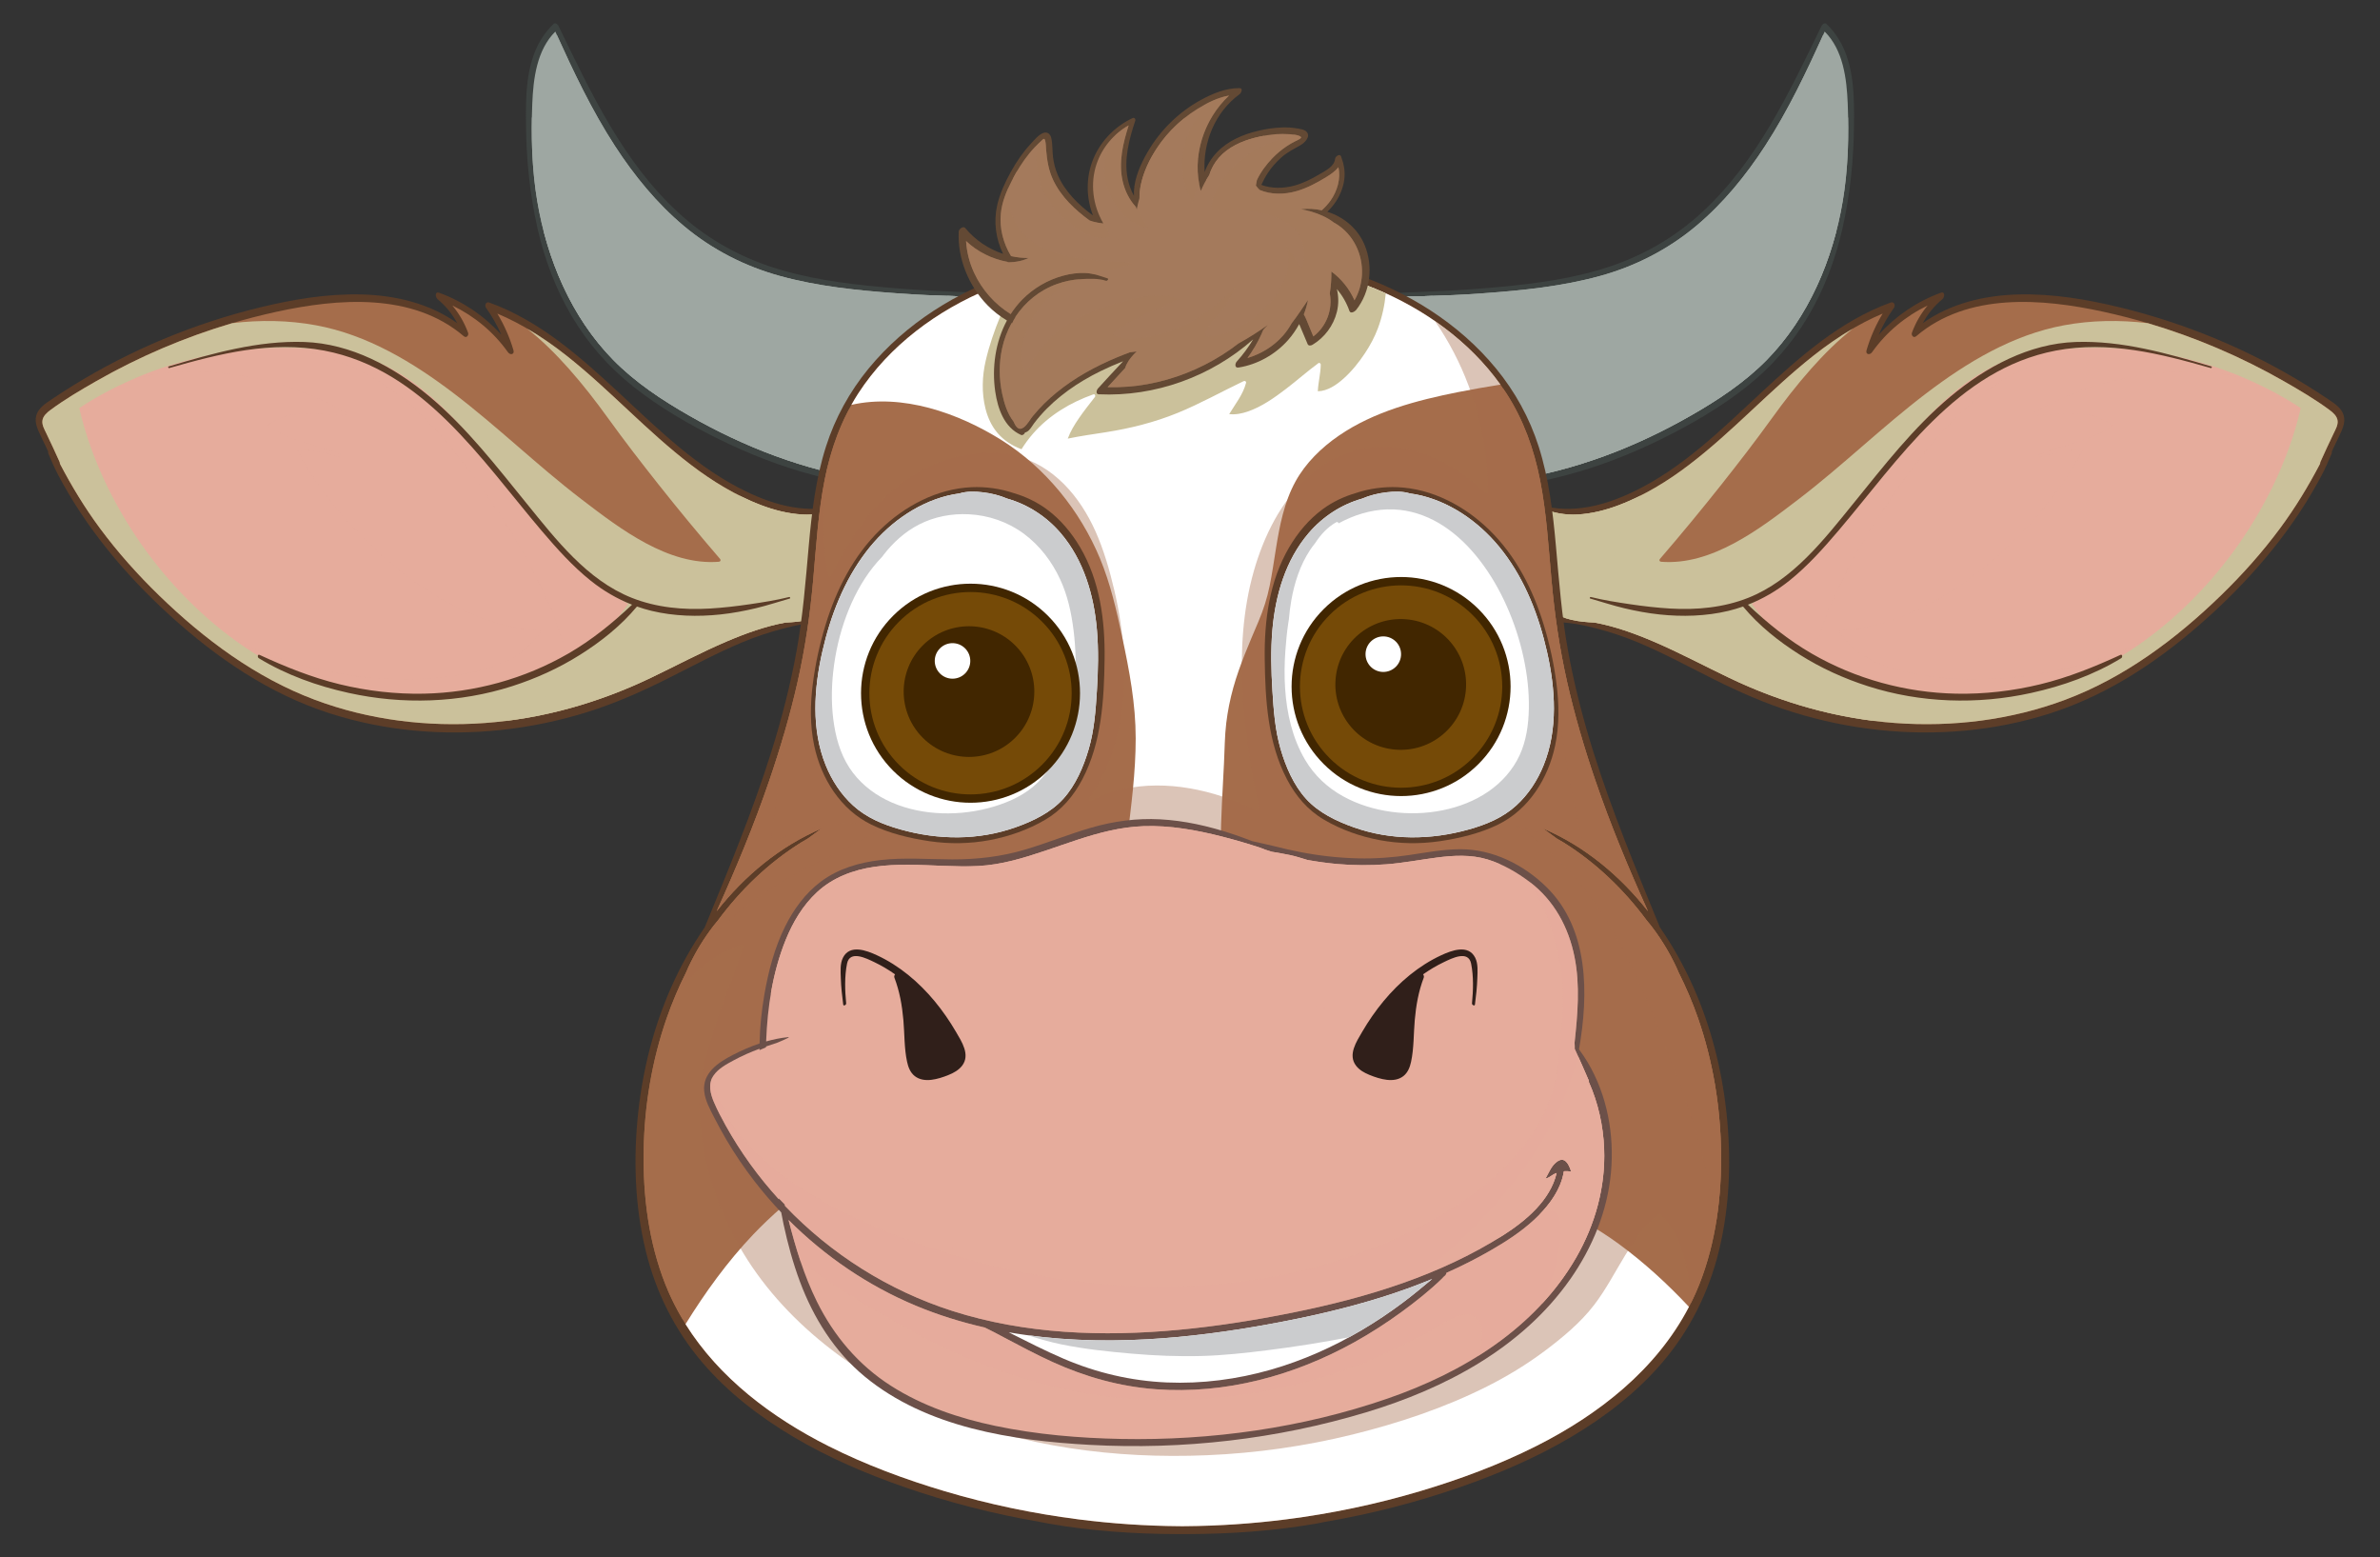 <?xml version="1.0" encoding="utf-8"?>
<!-- Generator: Adobe Illustrator 27.5.0, SVG Export Plug-In . SVG Version: 6.00 Build 0)  -->
<svg version="1.1" id="Layer_1" xmlns="http://www.w3.org/2000/svg" xmlns:xlink="http://www.w3.org/1999/xlink" x="0px" y="0px"
	 viewBox="0 0 2850.109 1864.511" style="enable-background:new 0 0 2850.109 1864.511;" xml:space="preserve">
<rect x="0" y="0" width="2850.109" height="1864.511" fill="#333333" stroke="none"/>
<g>
	<g>
		<g>
			<g>
				<path style="fill:#5C3D28;" d="M2806.552,497.068c-2.659-8.88-11.171-14.191-18.417-19.083
					c-8.304-5.605-16.719-11.046-25.237-16.318c-34.536-21.373-70.779-39.985-108.256-55.635
					c-37.528-15.671-76.284-28.432-115.808-38.019c-39.854-9.667-80.673-16.557-121.813-15.513
					c-40.509,1.029-81.372,10.73-114.48,34.389c5.893-10.965,13.837-20.732,23.523-28.718c2.804-2.311,3.515-9.666-1.9-7.696
					c-28.62,10.411-54.088,27.853-74.415,50.268c4.965-11.296,11.073-22.05,18.287-32.179c2.147-3.015,0.212-7.852-3.812-6.4
					c-60.799,21.941-110.021,65.921-156.618,109.228c-46.745,43.443-93.546,89.587-151.829,117.397
					c-17.171,8.194-35.269,14.932-54.068,18.188c-18.101,3.135-37.917,3.459-55.551-2.341c-11.455-6.32-24.807-12.514-37.235-6.746
					c-13.083,6.07-14.418,22.27-13.051,34.812c3.832,35.177,23.587,66.364,45.737,92.994c5.401,6.492,11.073,14.286,19.185,17.52
					c-0.14,0.803,0.17,1.605,1.167,1.605c16.911,0.008,33.741,3.312,50.064,7.578c16.396,4.285,32.381,9.587,48.045,16.065
					c31.521,13.039,61.557,29.422,92.046,44.646c30.669,15.315,61.934,29.121,94.7,39.345
					c33.544,10.467,68.112,17.664,103.053,21.404c68.943,7.38,139.401,1.354,205.502-19.922
					c72.585-23.363,135.547-66.493,191.561-117.47c53.324-48.53,100.555-104.847,134.068-168.942
					c4.144-7.927,7.672-16.208,11.165-24.439c0.418-0.988,0.414-1.817,0.221-2.53c2.787-5.777,5.54-11.57,8.276-17.377
					C2804.46,515.121,2809.294,506.226,2806.552,497.068z"/>
				<path style="fill:#A56D4B;" d="M2794.719,518.629c-5.438,11.404-10.832,22.807-15.973,34.349
					c-0.346,0.776-0.395,1.442-0.331,2.05c-14.066,26.907-29.849,52.939-47.93,77.34c-21.312,28.759-45.227,55.548-70.91,80.464
					c-53.949,52.34-115.614,98.348-186.454,124.898c-64.73,24.259-134.954,32.871-203.762,27.803
					c-69.05-5.086-135.768-24.083-198.13-53.869c-30.422-14.529-60.139-30.484-91.174-43.71
					c-22.755-9.698-46.238-18.197-70.539-22.679c-0.016-0.001-0.031,0-0.045-0.001c-8.965-0.399-18.166-1.13-26.992-3.142
					c-0.424-0.017-0.85-0.037-1.273-0.057c0.127-0.048,0.251-0.106,0.376-0.155c-2.009-0.481-4.006-1.006-5.967-1.638
					c-2.741-0.883-5.626-2.058-8.207-3.592c-0.475-0.086-0.957-0.15-1.421-0.27c-6.7-1.737-11.396-7.645-15.737-12.631
					c-9.897-11.366-19.216-23.291-27.175-36.105c-7.841-12.621-14.349-26.253-18.117-40.663
					c-2.852-10.909-7.202-28.646,0.309-38.698c5.48-7.334,15.764-5.888,23.548-4.221c5.542,1.187,11.325,2.373,16.915,3.889
					c13.87,6.027,28.467,8.803,43.698,7.933c16.919-0.969,33.52-5.21,49.321-11.204c30.257-11.478,58.079-28.537,83.763-48.077
					c52.537-39.973,96.866-89.45,148.585-130.394c25.711-20.354,53.254-38.102,83.438-50.827
					c-8.238,13.699-14.73,28.395-19.275,43.757c-1.577,5.336,3.895,6.286,6.635,2.418c17.02-24.033,40.093-43.134,66.486-55.833
					c-8.026,9.627-14.385,20.554-18.77,32.486c-1.185,3.226,1.944,6.943,5.066,4.276c61.514-52.561,150.735-45.363,224.472-29.241
					c75.619,16.534,148.604,44.686,215.815,83.072c18.628,10.639,37.489,21.72,54.752,34.494c4.202,3.108,8.921,7.236,9.604,12.748
					C2799.968,508.839,2796.89,514.077,2794.719,518.629z"/>
				<path style="fill:#CBC19B;" d="M2789.715,490.852c-17.263-12.774-36.124-23.855-54.752-34.494
					c-51.41-29.362-106.206-52.712-162.967-69.478c-33.394-4.019-67.27-3.58-100.406,2.555
					c-61.444,11.374-115.957,44.225-165.079,81.611c-52.587,40.022-100.017,86.333-152.501,126.471
					c-24.834,18.992-49.877,38.118-77.523,52.896c-26.789,14.32-56.658,24.599-87.409,22.074c-1.676-0.138-2.455-1.951-1.343-3.242
					c25.133-29.171,49.675-58.846,73.593-89.02c20.592-25.98,40.885-52.237,60.284-79.122c14.811-20.525,30.33-40.577,47.144-59.509
					c15.396-17.334,31.916-33.852,50.141-48.229c-16.681,9.725-32.573,20.829-47.801,32.885
					c-51.719,40.944-96.048,90.421-148.585,130.394c-25.684,19.541-53.505,36.599-83.763,48.077
					c-15.802,5.994-32.402,10.235-49.321,11.204c-15.23,0.87-29.827-1.907-43.698-7.933c-5.59-1.517-11.373-2.702-16.915-3.889
					c-7.784-1.669-18.068-3.113-23.548,4.221c-7.511,10.051-3.161,27.789-0.309,38.698c3.768,14.41,10.276,28.042,18.117,40.663
					c7.959,12.814,17.278,24.74,27.175,36.105c4.341,4.986,9.036,10.894,15.737,12.632c0.464,0.12,0.946,0.184,1.421,0.27
					c2.582,1.535,5.466,2.709,8.207,3.591c1.96,0.633,3.958,1.158,5.967,1.638c-0.126,0.05-0.25,0.108-0.376,0.156
					c0.424,0.021,0.849,0.04,1.273,0.057c8.826,2.013,18.028,2.743,26.992,3.142c0.014,0,0.029,0,0.045,0
					c24.301,4.483,47.784,12.982,70.539,22.679c31.035,13.228,60.752,29.183,91.174,43.712
					c62.363,29.784,129.08,48.783,198.13,53.868c68.808,5.068,139.032-3.544,203.762-27.804
					c70.84-26.549,132.504-72.557,186.454-124.897c25.683-24.916,49.598-51.704,70.91-80.464
					c18.081-24.401,33.864-50.433,47.93-77.34c-0.063-0.608-0.015-1.275,0.331-2.052c5.141-11.541,10.535-22.945,15.973-34.348
					c2.171-4.551,5.249-9.79,4.6-15.029C2798.636,498.088,2793.917,493.96,2789.715,490.852z"/>
				<path style="fill:#CBC19B;" d="M2239.793,861.013c-29.949-16.416-58.221-35.912-84.178-58.11
					c-25.872-22.126-49.355-46.976-69.86-74.154c-0.575-0.762-0.178-2.203,0.681-2.599c13.75-6.315,26.791-14.079,39.035-22.96
					c22.444-16.278,42.173-36.203,59.339-57.922c1.45-1.834,2.856-3.703,4.27-5.565c-17.979,12.529-36.715,23.988-56.288,33.844
					c-22.935,11.548-47.016,21.037-71.965,27.219c-22.102,5.477-44.686,7.883-67.434,8.015c-9.178,0.054-18.422-0.341-27.465-2.003
					c-7.708-1.418-15.571-3.863-21.892-8.648c-6.143-4.653-10.055-11.319-11.158-18.948c-1.349-9.327,0.946-18.865,3.591-27.771
					c6.111-20.583,16.325-39.961,27.856-57.996c-8.336,4.168-16.843,7.993-25.577,11.306c-15.802,5.994-32.402,10.235-49.321,11.204
					c-15.23,0.87-29.827-1.907-43.698-7.933c-5.59-1.517-11.373-2.702-16.915-3.889c-7.784-1.669-18.068-3.113-23.548,4.221
					c-7.511,10.051-3.161,27.789-0.309,38.698c3.768,14.41,10.276,28.042,18.117,40.663c7.959,12.814,17.278,24.74,27.175,36.105
					c4.341,4.986,9.036,10.894,15.737,12.632c0.464,0.12,0.946,0.184,1.421,0.27c2.582,1.535,5.466,2.709,8.207,3.591
					c1.96,0.633,3.958,1.158,5.967,1.638c-0.126,0.05-0.25,0.108-0.376,0.156c0.424,0.021,0.849,0.04,1.273,0.057
					c8.826,2.013,18.028,2.743,26.992,3.142h0.045c24.301,4.483,47.784,12.982,70.539,22.679
					c31.035,13.228,60.752,29.183,91.174,43.712c54.534,26.046,112.397,43.841,172.237,51.3
					C2242.245,862.309,2241.009,861.68,2239.793,861.013z"/>
				<path style="fill:#E6AC9C;" d="M2633.193,433.416c-34.646-9.724-69.666-15.427-105.667-16.642
					c-18.427-0.621-36.895-0.217-55.275,1.237c-16.315,1.292-32.814,3.031-48.707,7.073
					c-56.88,14.468-100.758,56.199-137.753,99.684c-18.986,22.317-36.683,45.679-54.975,68.558
					c-17.756,22.207-36.157,44.068-55.459,64.95c-21.865,23.657-47.808,48.556-77.295,64.678
					c7.436,9.791,14.557,19.835,22.953,28.846c12.338,13.24,27.646,22.376,43.219,31.328
					c32.444,18.649,67.464,32.667,103.849,41.472c37.003,8.954,75.255,12.264,113.259,10.26c31.26-1.649,61.787-7.057,91.351-17.417
					c54.263-19.014,103.104-51.883,144.445-91.521c42.48-40.73,77.759-89.138,103.691-141.96
					c14.881-30.311,26.748-62.388,34.356-95.386c-11.567-7.762-23.653-14.771-35.922-21.134
					C2691.863,453.232,2662.916,441.758,2633.193,433.416z"/>
				<path style="opacity:0.5;fill:#E6AC9C;" d="M2506.501,791.242c-37.43,11.872-76.684,18.969-115.896,21.152
					c-35.161,1.959-71.133,0.4-105.575-7.3c-30.477-6.813-64.422-19.608-81.295-47.743c-0.772-1.286,0.235-2.79,1.64-2.857
					c26.365-1.273,52.183-8.052,76.539-18.037c46.893-19.223,88.911-49.936,125.269-84.917
					c33.955-32.671,64.164-70.15,86.551-111.734c-16.936-2.488-34.13,2.182-50.109,7.486c-2.366,0.785-3.227-2.784-1.01-3.663
					c14.95-5.937,30.596-9.934,45.87-14.923c14.176-4.629,29.05-9.862,41.001-19.084c-11.863-10.572-28.033-13.93-43.559-14.605
					c-16.109-0.702-32.123,1.27-48.17,2.292c-1.937,0.123-2.51-2.623-0.958-3.539c22.126-13.073,45.85-23.395,70.331-31.177
					c45.477-14.456,94.104-20.496,141.686-16.126c13.124,1.206,26.191,3.269,39.051,6.185
					c-17.796-7.571-36.083-14.015-54.674-19.232c-34.646-9.724-69.666-15.427-105.667-16.642
					c-18.427-0.621-36.895-0.217-55.275,1.237c-16.315,1.292-32.814,3.031-48.707,7.073
					c-56.88,14.468-100.758,56.199-137.753,99.684c-18.986,22.317-36.683,45.679-54.975,68.558
					c-17.756,22.207-36.157,44.068-55.459,64.95c-21.865,23.657-47.808,48.556-77.295,64.678
					c7.436,9.791,14.557,19.835,22.953,28.846c12.338,13.24,27.646,22.376,43.219,31.328
					c32.444,18.649,67.464,32.667,103.849,41.472c37.003,8.954,75.255,12.264,113.259,10.26c31.26-1.649,61.787-7.057,91.351-17.417
					c35.353-12.387,68.386-30.683,98.562-52.874C2550.454,775.209,2528.794,784.171,2506.501,791.242z"/>
				<path style="opacity:0.5;fill:#E6AC9C;" d="M2171.152,786.943c2.476-10.109,5.354-20.132,8.659-30.03
					c16.209-48.543,41.104-93.708,68.814-136.551c13.955-21.575,28.663-42.728,44.199-63.196
					c15.518-20.446,32.034-40.202,50.329-58.232c17.849-17.593,37.447-33.603,59.087-46.326
					c23.18-13.628,48.866-23.129,74.753-30.157c8.09-2.196,16.236-4.115,24.416-5.85c-9.731,0.186-19.457,0.643-29.158,1.41
					c-16.315,1.292-32.814,3.031-48.707,7.073c-56.88,14.468-100.758,56.199-137.753,99.684
					c-18.986,22.317-36.683,45.679-54.975,68.558c-17.756,22.207-36.157,44.068-55.459,64.95
					c-21.865,23.657-47.808,48.556-77.295,64.678c7.436,9.791,14.557,19.835,22.953,28.846
					c12.338,13.24,27.646,22.376,43.219,31.328C2166.519,784.44,2168.844,785.677,2171.152,786.943z"/>
				<path style="fill:#5C3D28;" d="M2648.186,438.711c-52.734-15.666-106.875-31.161-162.443-29.313
					c-56.037,1.864-107.826,30.048-150.011,65.311c-44.463,37.167-79.924,83.262-116.281,128.01
					c-35.157,43.272-72.477,91.741-125.889,112.956c-29.554,11.739-61.885,14.708-93.428,12.834
					c-16.023-0.952-31.989-2.79-47.864-5.139c-15.907-2.352-31.721-4.805-47.328-8.687c-0.921-0.229-1.656,1.569-0.626,1.862
					c13.654,3.888,27.127,8.363,40.94,11.644c13.864,3.292,27.862,5.882,42.037,7.397c27.357,2.924,55.713,2.126,82.53-4.287
					c5.966-1.427,11.794-3.197,17.516-5.203c19.04,22.927,42.824,41.809,67.957,57.671c25.377,16.017,53,28.551,81.562,37.699
					c63.069,20.198,131.057,22.302,195.62,8.081c37.733-8.311,74.666-21.468,107.748-41.598c1.703-1.036,1.548-5.089-0.97-3.926
					c-30.954,14.291-62.704,27.104-95.901,35.157c-32.943,7.99-67.023,11.949-100.929,11.252
					c-60.484-1.243-120.331-17.662-172.742-47.936c-28.088-16.224-52.964-36.397-76.482-58.588
					c17.795-6.943,34.356-16.599,49.462-28.678c21.944-17.546,40.814-38.645,58.964-59.986
					c72.51-85.26,141.907-192.879,260.188-215.523c63.063-12.074,125.24,3.595,185.719,20.931
					C2648.481,440.924,2649.259,439.029,2648.186,438.711z"/>
			</g>
			<path style="fill:#3D4341;" d="M2202.237,47.358c-4.175-6.873-9.236-13.264-15.104-18.764c-1.747-1.637-4.73,0.264-5.554,1.961
				c-38.64,79.52-77.057,162.349-143.097,223.34c-31.844,29.41-68.677,50.99-109.729,64.856
				c-43.126,14.567-88.454,20.611-133.604,24.825c-28.062,2.62-56.2,4.436-84.363,5.503c-22.059,0.835-44.068,2.003-66.123,2.347
				c-0.114-0.229-0.186-0.471-0.378-0.672c-9.682-10.13-26.181-1.184-30.782,9.716c-3.413,8.087-2.304,17.162-0.011,25.385
				c2.592,9.294,6.139,18.393,9.498,27.432c13.771,37.069,30.453,73.198,51.688,106.616c10.17,16.005,21.112,32.169,34.119,46.035
				c5.846,6.234,12.536,11.808,20.353,15.389c8.429,3.86,17.917,4.949,27.099,4.995c40.053,0.205,80.946-7.364,119.548-17.512
				c39.095-10.277,77.055-25.17,113.302-42.99c35.858-17.629,71.117-38.066,102.494-62.913
				c29.604-23.444,54.586-51.807,73.795-84.336c19.024-32.212,32.339-67.453,40.715-103.865
				c9.387-40.81,13.674-82.831,14.114-124.67C2220.578,115.828,2220.6,77.583,2202.237,47.358z"/>
			<path style="fill:#9EA7A2;" d="M2212.692,124.035c1.558,38.747,0.516,77.965-5.874,116.271
				c-11.682,70.04-40.883,139.448-91.123,190.614c-26.385,26.87-58.247,47.911-90.803,66.512
				c-33.108,18.918-67.654,35.371-103.469,48.491c-35.906,13.154-73.076,23.107-110.922,28.706
				c-18.699,2.767-38.177,5.447-57.116,4.748c-9.17-0.339-18.131-2.318-25.957-7.276c-7.284-4.615-13.338-10.94-18.842-17.511
				c-23.771-28.372-42.547-61.135-58.144-94.588c-7.846-16.826-14.873-34.028-21.274-51.452c-3.14-8.548-6.449-17.16-8.85-25.951
				c-2.12-7.753-4.259-18.894,2.285-25.193c4.59-4.418,12.034-5.822,16.721-0.918c1.797,1.882,4.736-0.325,5.48-2.762
				c19.255,0.698,38.559,1.396,57.774,0.916c24.905-0.624,49.79-1.83,74.638-3.627c46.573-3.368,93.515-8.159,138.67-20.569
				c42.382-11.648,81.503-31.645,115.238-59.879c32.578-27.267,59.63-60.483,82.706-96.016
				c28.042-43.175,50.069-89.919,71.269-136.741C2207.278,59.852,2211.488,94.098,2212.692,124.035z"/>
			<path style="fill:#9EA7A2;" d="M1659.233,355.365c54.723,10.264,110.347,17.274,166.117,16.279
				c55.093-0.983,110.189-10.232,161.243-31.431c25.386-10.541,49.801-23.755,71.6-40.562c20.526-15.827,38.851-34.567,54.294-55.38
				c16.141-21.752,28.649-45.575,39.018-70.546c11.384-27.414,20.343-55.905,25.248-85.217c1.974-11.801,3.559-23.704,5.197-35.559
				c0.527-3.809,1.01-7.624,1.465-11.445c-20.688,45.584-42.282,91.007-69.585,133.046c-23.077,35.533-50.128,68.75-82.706,96.016
				c-33.735,28.234-72.856,48.231-115.238,59.879c-45.155,12.41-92.097,17.2-138.67,20.57c-24.848,1.797-49.733,3.003-74.638,3.627
				c-16.776,0.419-33.617-0.066-50.435-0.658C1654.507,354.44,1656.866,354.921,1659.233,355.365z"/>
			<path style="fill:#9EA7A2;" d="M2209.637,153.526c-8.157,28.556-19.86,56.094-34.257,82.055
				c-14.513,26.17-31.817,50.793-51.374,73.436c-19.352,22.407-40.972,42.85-64.55,60.766c-22.942,17.43-47.81,32.435-74.255,43.919
				c-28.787,12.501-60.133,22.167-91.851,19.326c-30.698-2.75-58.184-17.123-83.955-33.117
				c-25.658-15.925-49.9-34.597-77.845-46.286c-9.653,0.418-19.31,0.775-28.971,1.017c-19.215,0.48-38.52-0.217-57.774-0.916
				c-0.744,2.436-3.683,4.644-5.48,2.762c-4.687-4.904-12.131-3.5-16.721,0.919c-6.544,6.297-4.405,17.439-2.285,25.192
				c2.401,8.79,5.71,17.402,8.85,25.95c6.402,17.425,13.428,34.627,21.274,51.453c15.597,33.451,34.374,66.216,58.144,94.588
				c5.504,6.569,11.558,12.894,18.842,17.509c7.826,4.959,16.787,6.938,25.957,7.276c18.94,0.699,38.417-1.98,57.116-4.746
				c37.845-5.6,75.015-15.553,110.922-28.707c35.816-13.121,70.361-29.574,103.469-48.491
				c32.556-18.601,64.419-39.642,90.803-66.512c50.24-51.166,79.44-120.574,91.123-190.615c5.511-33.039,7.031-66.756,6.349-100.265
				C2212.069,144.556,2210.913,149.059,2209.637,153.526z"/>
			<path style="fill:#9EA7A2;" d="M2165.416,335.181c-16.646,24.387-35.801,47.059-56.984,67.625
				c-21.477,20.851-45.041,39.561-70.151,55.851c-12.832,8.324-26.073,16.016-39.658,23.045
				c-12.793,6.62-25.982,12.411-38.929,18.715c-13.367,6.509-26.91,12.845-41.097,17.379c-13.283,4.245-27.973,7.318-41.848,4.275
				c-14.161-3.105-23.317-13.748-29.878-26.042c-3.311-6.205-6.098-12.672-9.396-18.883c-3.854-7.257-7.958-14.413-12.299-21.391
				c-8.837-14.207-18.941-27.622-30.723-39.527c-12.189-12.315-26.304-21.872-40.067-32.269
				c-12.934-9.77-25.756-20.112-39.028-29.764c-4.261,0.147-8.52,0.342-12.782,0.448c-19.215,0.48-38.52-0.217-57.774-0.916
				c-0.744,2.436-3.683,4.644-5.48,2.762c-4.687-4.904-12.131-3.5-16.721,0.919c-6.544,6.297-4.405,17.439-2.285,25.192
				c2.401,8.79,5.71,17.402,8.85,25.95c6.402,17.425,13.428,34.627,21.274,51.453c15.597,33.451,34.374,66.216,58.144,94.588
				c5.504,6.569,11.558,12.894,18.842,17.509c7.826,4.959,16.787,6.938,25.957,7.276c18.94,0.699,38.417-1.98,57.116-4.746
				c37.845-5.6,75.015-15.553,110.922-28.707c35.816-13.121,70.361-29.574,103.469-48.491
				c32.556-18.601,64.419-39.642,90.803-66.512c41.859-42.632,69.066-97.934,83.751-155.708
				C2189.777,296.093,2178.394,316.169,2165.416,335.181z"/>
			<g>
				<path style="fill:#5C3D28;" d="M49.447,523.182c2.736,5.807,5.489,11.6,8.276,17.377c-0.193,0.712-0.199,1.541,0.221,2.53
					c3.493,8.23,7.021,16.512,11.166,24.439c33.513,64.095,80.743,120.412,134.068,168.942
					c56.014,50.976,118.976,94.107,191.561,117.47c66.101,21.276,136.559,27.302,205.502,19.922
					c34.941-3.74,69.51-10.937,103.053-21.404c32.767-10.224,64.031-24.03,94.701-39.345c30.489-15.224,60.525-31.607,92.046-44.646
					c15.664-6.479,31.65-11.78,48.045-16.065c16.323-4.267,33.153-7.571,50.064-7.578c0.997,0,1.307-0.803,1.167-1.605
					c8.111-3.235,13.784-11.028,19.184-17.52c22.15-26.63,41.906-57.817,45.738-92.994c1.367-12.542,0.032-28.741-13.052-34.812
					c-12.428-5.768-25.78,0.426-37.235,6.746c-17.634,5.8-37.45,5.477-55.551,2.341c-18.799-3.256-36.897-9.993-54.068-18.188
					c-58.283-27.81-105.085-73.953-151.829-117.397c-46.598-43.307-95.819-87.287-156.618-109.228
					c-4.024-1.452-5.959,3.385-3.812,6.4c7.214,10.128,13.322,20.883,18.287,32.179c-20.328-22.415-45.795-39.857-74.415-50.268
					c-5.414-1.97-4.704,5.385-1.9,7.696c9.686,7.986,17.63,17.753,23.523,28.718c-33.108-23.659-73.97-33.36-114.48-34.389
					c-41.14-1.044-81.959,5.846-121.813,15.513c-39.523,9.587-78.281,22.348-115.808,38.019
					c-37.477,15.65-73.721,34.262-108.256,55.635c-8.519,5.272-16.933,10.713-25.237,16.318
					c-7.246,4.891-15.758,10.203-18.417,19.083C40.815,506.226,45.65,515.121,49.447,523.182z"/>
				<path style="fill:#A56D4B;" d="M50.79,503.6c0.683-5.512,5.402-9.64,9.604-12.748c17.263-12.774,36.124-23.855,54.752-34.494
					c67.211-38.386,140.197-66.538,215.815-83.072c73.737-16.122,162.958-23.32,224.472,29.241c3.122,2.667,6.251-1.05,5.066-4.276
					c-4.386-11.932-10.745-22.859-18.771-32.486c26.394,12.699,49.466,31.799,66.486,55.833c2.74,3.869,8.211,2.918,6.634-2.418
					c-4.545-15.363-11.036-30.058-19.274-43.757c30.184,12.725,57.727,30.472,83.438,50.827
					c51.719,40.944,96.048,90.421,148.586,130.394c25.684,19.54,53.505,36.599,83.763,48.077
					c15.802,5.994,32.402,10.235,49.321,11.204c15.229,0.87,29.827-1.906,43.698-7.933c5.59-1.516,11.373-2.702,16.915-3.889
					c7.784-1.668,18.068-3.113,23.548,4.221c7.511,10.051,3.161,27.789,0.309,38.698c-3.768,14.41-10.276,28.042-18.116,40.663
					c-7.959,12.814-17.278,24.739-27.175,36.105c-4.341,4.986-9.036,10.894-15.737,12.631c-0.464,0.121-0.946,0.185-1.42,0.27
					c-2.582,1.534-5.466,2.709-8.207,3.592c-1.961,0.631-3.958,1.157-5.967,1.638c0.126,0.049,0.25,0.107,0.377,0.155
					c-0.424,0.021-0.849,0.04-1.273,0.057c-8.826,2.013-18.028,2.743-26.992,3.142c-0.014,0.001-0.029,0-0.045,0.001
					c-24.301,4.482-47.784,12.981-70.539,22.679c-31.035,13.226-60.752,29.182-91.174,43.71
					c-62.364,29.786-129.08,48.783-198.13,53.869c-68.808,5.068-139.032-3.544-203.762-27.803
					c-70.84-26.55-132.505-72.558-186.454-124.898c-25.683-24.917-49.598-51.705-70.91-80.464
					c-18.081-24.401-33.864-50.433-47.93-77.34c0.063-0.608,0.015-1.274-0.331-2.05c-5.141-11.542-10.535-22.945-15.973-34.349
					C53.219,514.077,50.141,508.839,50.79,503.6z"/>
				<path style="fill:#CBC19B;" d="M60.394,490.852c17.263-12.774,36.124-23.855,54.752-34.494
					c51.41-29.362,106.206-52.712,162.967-69.478c33.394-4.019,67.27-3.58,100.406,2.555
					c61.444,11.374,115.957,44.225,165.079,81.611c52.587,40.022,100.017,86.333,152.501,126.471
					c24.833,18.992,49.877,38.118,77.523,52.896c26.789,14.32,56.658,24.599,87.409,22.074c1.676-0.138,2.455-1.951,1.343-3.242
					c-25.133-29.171-49.675-58.846-73.593-89.02c-20.592-25.98-40.885-52.237-60.284-79.122
					c-14.811-20.525-30.33-40.577-47.144-59.509c-15.395-17.334-31.916-33.852-50.141-48.229
					c16.682,9.725,32.572,20.829,47.801,32.885c51.719,40.944,96.048,90.421,148.586,130.394
					c25.684,19.541,53.505,36.599,83.763,48.077c15.802,5.994,32.402,10.235,49.321,11.204c15.23,0.87,29.827-1.907,43.698-7.933
					c5.59-1.517,11.373-2.702,16.915-3.889c7.784-1.669,18.068-3.113,23.548,4.221c7.511,10.051,3.161,27.789,0.309,38.698
					c-3.768,14.41-10.276,28.042-18.116,40.663c-7.959,12.814-17.278,24.74-27.175,36.105c-4.341,4.986-9.036,10.894-15.737,12.632
					c-0.464,0.12-0.946,0.184-1.42,0.27c-2.582,1.535-5.466,2.709-8.207,3.591c-1.961,0.633-3.958,1.158-5.967,1.638
					c0.126,0.05,0.25,0.108,0.377,0.156c-0.424,0.021-0.849,0.04-1.273,0.057c-8.826,2.013-18.028,2.743-26.992,3.142
					c-0.014,0-0.029,0-0.045,0c-24.301,4.483-47.784,12.982-70.539,22.679c-31.035,13.228-60.752,29.183-91.174,43.712
					c-62.364,29.784-129.08,48.783-198.13,53.868c-68.808,5.068-139.032-3.544-203.762-27.804
					c-70.84-26.549-132.505-72.557-186.454-124.897c-25.683-24.916-49.598-51.704-70.91-80.464
					c-18.081-24.401-33.864-50.433-47.93-77.34c0.063-0.608,0.015-1.275-0.331-2.052c-5.141-11.541-10.535-22.945-15.973-34.348
					c-2.171-4.551-5.249-9.79-4.6-15.029C51.473,498.088,56.192,493.96,60.394,490.852z"/>
				<path style="fill:#CBC19B;" d="M610.316,861.013c29.95-16.416,58.221-35.912,84.178-58.11
					c25.873-22.126,49.356-46.976,69.861-74.154c0.575-0.762,0.178-2.203-0.681-2.599c-13.75-6.315-26.791-14.079-39.035-22.96
					c-22.444-16.278-42.173-36.203-59.34-57.922c-1.45-1.834-2.856-3.703-4.269-5.565c17.978,12.529,36.715,23.988,56.288,33.844
					c22.935,11.548,47.016,21.037,71.965,27.219c22.102,5.477,44.686,7.883,67.433,8.015c9.178,0.054,18.423-0.341,27.466-2.003
					c7.708-1.418,15.571-3.863,21.892-8.648c6.143-4.653,10.055-11.319,11.158-18.948c1.349-9.327-0.947-18.865-3.591-27.771
					c-6.111-20.583-16.325-39.961-27.856-57.996c8.336,4.168,16.843,7.993,25.577,11.306c15.802,5.994,32.402,10.235,49.321,11.204
					c15.23,0.87,29.827-1.907,43.698-7.933c5.59-1.517,11.373-2.702,16.915-3.889c7.784-1.669,18.068-3.113,23.548,4.221
					c7.511,10.051,3.161,27.789,0.309,38.698c-3.768,14.41-10.276,28.042-18.116,40.663c-7.959,12.814-17.278,24.74-27.175,36.105
					c-4.341,4.986-9.036,10.894-15.737,12.632c-0.464,0.12-0.946,0.184-1.42,0.27c-2.582,1.535-5.466,2.709-8.207,3.591
					c-1.961,0.633-3.958,1.158-5.967,1.638c0.126,0.05,0.25,0.108,0.377,0.156c-0.424,0.021-0.849,0.04-1.273,0.057
					c-8.826,2.013-18.028,2.743-26.992,3.142h-0.045c-24.301,4.483-47.784,12.982-70.539,22.679
					c-31.035,13.228-60.752,29.183-91.174,43.712c-54.534,26.046-112.397,43.841-172.237,51.3
					C607.864,862.309,609.1,861.68,610.316,861.013z"/>
				<path style="fill:#E6AC9C;" d="M216.916,433.416c34.647-9.724,69.666-15.427,105.668-16.642
					c18.427-0.621,36.895-0.217,55.275,1.237c16.315,1.292,32.814,3.031,48.707,7.073c56.88,14.468,100.758,56.199,137.753,99.684
					c18.986,22.317,36.683,45.679,54.975,68.558c17.756,22.207,36.157,44.068,55.459,64.95
					c21.865,23.657,47.808,48.556,77.295,64.678c-7.435,9.791-14.557,19.835-22.953,28.846
					c-12.339,13.24-27.646,22.376-43.219,31.328c-32.444,18.649-67.464,32.667-103.849,41.472
					c-37.004,8.954-75.255,12.264-113.259,10.26c-31.26-1.649-61.788-7.057-91.352-17.417
					c-54.262-19.014-103.104-51.883-144.445-91.521c-42.48-40.73-77.759-89.138-103.691-141.96
					c-14.881-30.311-26.748-62.388-34.356-95.386c11.567-7.762,23.653-14.771,35.922-21.134
					C158.246,453.232,187.193,441.758,216.916,433.416z"/>
				<path style="opacity:0.5;fill:#E6AC9C;" d="M343.608,791.242c37.43,11.872,76.684,18.969,115.896,21.152
					c35.161,1.959,71.133,0.4,105.575-7.3c30.477-6.813,64.422-19.608,81.296-47.743c0.772-1.286-0.235-2.79-1.64-2.857
					c-26.365-1.273-52.183-8.052-76.539-18.037c-46.893-19.223-88.911-49.936-125.269-84.917
					c-33.955-32.671-64.164-70.15-86.551-111.734c16.937-2.488,34.13,2.182,50.109,7.486c2.366,0.785,3.227-2.784,1.01-3.663
					c-14.95-5.937-30.596-9.934-45.87-14.923c-14.176-4.629-29.05-9.862-41.001-19.084c11.862-10.572,28.034-13.93,43.559-14.605
					c16.109-0.702,32.123,1.27,48.171,2.292c1.936,0.123,2.51-2.623,0.958-3.539c-22.126-13.073-45.85-23.395-70.331-31.177
					c-45.477-14.456-94.104-20.496-141.686-16.126c-13.124,1.206-26.191,3.269-39.052,6.185
					c17.796-7.571,36.083-14.015,54.675-19.232c34.647-9.724,69.666-15.427,105.668-16.642c18.427-0.621,36.895-0.217,55.275,1.237
					c16.315,1.292,32.814,3.031,48.707,7.073c56.88,14.468,100.758,56.199,137.753,99.684
					c18.986,22.317,36.683,45.679,54.975,68.558c17.756,22.207,36.157,44.068,55.459,64.95
					c21.865,23.657,47.808,48.556,77.295,64.678c-7.435,9.791-14.557,19.835-22.953,28.846
					c-12.339,13.24-27.646,22.376-43.219,31.328c-32.444,18.649-67.464,32.667-103.849,41.472
					c-37.004,8.954-75.255,12.264-113.259,10.26c-31.26-1.649-61.788-7.057-91.352-17.417
					c-35.353-12.387-68.385-30.683-98.562-52.874C299.655,775.209,321.315,784.171,343.608,791.242z"/>
				<path style="opacity:0.5;fill:#E6AC9C;" d="M678.957,786.943c-2.476-10.109-5.354-20.132-8.66-30.03
					c-16.208-48.543-41.103-93.708-68.813-136.551c-13.955-21.575-28.662-42.728-44.199-63.196
					c-15.519-20.446-32.034-40.202-50.329-58.232c-17.85-17.593-37.447-33.603-59.087-46.326
					c-23.18-13.628-48.866-23.129-74.753-30.157c-8.09-2.196-16.236-4.115-24.416-5.85c9.731,0.186,19.457,0.643,29.158,1.41
					c16.315,1.292,32.814,3.031,48.707,7.073c56.88,14.468,100.758,56.199,137.753,99.684
					c18.986,22.317,36.683,45.679,54.975,68.558c17.756,22.207,36.157,44.068,55.459,64.95
					c21.865,23.657,47.808,48.556,77.295,64.678c-7.435,9.791-14.557,19.835-22.953,28.846
					c-12.339,13.24-27.646,22.376-43.219,31.328C683.591,784.44,681.266,785.677,678.957,786.943z"/>
				<path style="fill:#5C3D28;" d="M201.923,438.711c52.734-15.666,106.875-31.161,162.443-29.313
					c56.037,1.864,107.826,30.048,150.011,65.311c44.463,37.167,79.924,83.262,116.281,128.01
					c35.157,43.272,72.477,91.741,125.889,112.956c29.554,11.739,61.885,14.708,93.428,12.834
					c16.023-0.952,31.988-2.79,47.863-5.139c15.908-2.352,31.722-4.805,47.329-8.687c0.921-0.229,1.656,1.569,0.626,1.862
					c-13.654,3.888-27.127,8.363-40.94,11.644c-13.864,3.292-27.862,5.882-42.037,7.397c-27.357,2.924-55.713,2.126-82.53-4.287
					c-5.966-1.427-11.794-3.197-17.515-5.203c-19.04,22.927-42.825,41.809-67.956,57.671c-25.377,16.017-53,28.551-81.562,37.699
					c-63.069,20.198-131.057,22.302-195.62,8.081c-37.733-8.311-74.665-21.468-107.748-41.598c-1.703-1.036-1.548-5.089,0.97-3.926
					c30.954,14.291,62.704,27.104,95.901,35.157c32.943,7.99,67.023,11.949,100.928,11.252
					c60.484-1.243,120.331-17.662,172.743-47.936c28.088-16.224,52.964-36.397,76.482-58.588
					c-17.795-6.943-34.357-16.599-49.464-28.678c-21.943-17.546-40.813-38.645-58.963-59.986
					c-72.511-85.26-141.907-192.879-260.188-215.523c-63.064-12.074-125.241,3.595-185.719,20.931
					C201.628,440.924,200.851,439.029,201.923,438.711z"/>
			</g>
			<path style="fill:#3D4341;" d="M629.891,150.035c0.441,41.839,4.727,83.859,14.114,124.67
				c8.376,36.412,21.691,71.653,40.715,103.865c19.209,32.529,44.191,60.892,73.795,84.336
				c31.377,24.847,66.635,45.284,102.493,62.913c36.249,17.82,74.208,32.713,113.302,42.99
				c38.603,10.148,79.496,17.717,119.549,17.512c9.182-0.046,18.67-1.135,27.099-4.995c7.818-3.58,14.507-9.155,20.353-15.389
				c13.006-13.866,23.948-30.031,34.119-46.035c21.235-33.419,37.917-69.547,51.688-106.616c3.359-9.039,6.906-18.138,9.498-27.432
				c2.293-8.223,3.401-17.298-0.011-25.385c-4.601-10.9-21.1-19.846-30.782-9.716c-0.193,0.201-0.264,0.443-0.378,0.672
				c-22.055-0.344-44.064-1.512-66.123-2.347c-28.164-1.067-56.302-2.883-84.364-5.503c-45.149-4.214-90.477-10.258-133.603-24.825
				c-41.052-13.866-77.885-35.447-109.729-64.856c-66.04-60.991-104.457-143.82-143.097-223.34
				c-0.824-1.696-3.807-3.597-5.555-1.961c-5.868,5.501-10.928,11.891-15.104,18.764
				C629.509,77.583,629.531,115.828,629.891,150.035z"/>
			<path style="fill:#9EA7A2;" d="M665.009,37.809c21.2,46.823,43.228,93.567,71.269,136.741
				c23.077,35.533,50.128,68.749,82.707,96.016c33.735,28.235,72.856,48.231,115.238,59.879
				c45.154,12.41,92.097,17.201,138.669,20.569c24.849,1.798,49.734,3.004,74.639,3.627c19.215,0.481,38.52-0.217,57.774-0.916
				c0.744,2.437,3.682,4.644,5.48,2.762c4.687-4.904,12.131-3.5,16.721,0.918c6.543,6.299,4.404,17.44,2.285,25.193
				c-2.402,8.791-5.71,17.403-8.851,25.951c-6.401,17.424-13.427,34.626-21.273,51.452c-15.597,33.452-34.374,66.216-58.144,94.588
				c-5.504,6.57-11.558,12.896-18.842,17.511c-7.826,4.958-16.787,6.938-25.958,7.276c-18.939,0.699-38.416-1.981-57.115-4.748
				c-37.845-5.599-75.015-15.552-110.922-28.706c-35.815-13.121-70.361-29.574-103.469-48.491
				c-32.556-18.601-64.419-39.642-90.804-66.512c-50.24-51.166-79.44-120.574-91.123-190.614
				c-6.39-38.306-7.432-77.524-5.874-116.271C638.621,94.098,642.831,59.852,665.009,37.809z"/>
			<path style="fill:#9EA7A2;" d="M1190.876,355.365c-54.723,10.264-110.347,17.274-166.117,16.279
				c-55.093-0.983-110.189-10.232-161.243-31.431c-25.386-10.541-49.801-23.755-71.6-40.562
				c-20.526-15.827-38.851-34.567-54.294-55.38c-16.142-21.752-28.65-45.575-39.019-70.546
				c-11.384-27.414-20.344-55.905-25.248-85.217c-1.974-11.801-3.559-23.704-5.198-35.559c-0.526-3.809-1.009-7.624-1.464-11.445
				c20.688,45.584,42.282,91.007,69.585,133.046c23.077,35.533,50.128,68.75,82.707,96.016
				c33.735,28.234,72.856,48.231,115.238,59.879c45.155,12.41,92.097,17.2,138.67,20.57c24.848,1.797,49.733,3.003,74.638,3.627
				c16.776,0.419,33.617-0.066,50.435-0.658C1195.602,354.44,1193.242,354.921,1190.876,355.365z"/>
			<path style="fill:#9EA7A2;" d="M640.472,153.526c8.157,28.556,19.86,56.094,34.257,82.055
				c14.513,26.17,31.817,50.793,51.373,73.436c19.352,22.407,40.972,42.85,64.55,60.766c22.942,17.43,47.81,32.435,74.256,43.919
				c28.787,12.501,60.133,22.167,91.851,19.326c30.698-2.75,58.183-17.123,83.954-33.117c25.659-15.925,49.901-34.597,77.846-46.286
				c9.654,0.418,19.31,0.775,28.971,1.017c19.215,0.48,38.52-0.217,57.774-0.916c0.744,2.436,3.683,4.644,5.48,2.762
				c4.687-4.904,12.131-3.5,16.721,0.919c6.543,6.297,4.404,17.439,2.285,25.192c-2.401,8.79-5.71,17.402-8.851,25.95
				c-6.401,17.425-13.427,34.627-21.273,51.453c-15.597,33.451-34.374,66.216-58.144,94.588
				c-5.504,6.569-11.558,12.894-18.842,17.509c-7.826,4.959-16.787,6.938-25.957,7.276c-18.94,0.699-38.417-1.98-57.116-4.746
				c-37.845-5.6-75.015-15.553-110.922-28.707c-35.815-13.121-70.361-29.574-103.469-48.491
				c-32.556-18.601-64.419-39.642-90.804-66.512c-50.24-51.166-79.44-120.574-91.123-190.615
				c-5.511-33.039-7.031-66.756-6.349-100.265C638.04,144.556,639.196,149.059,640.472,153.526z"/>
			<path style="fill:#9EA7A2;" d="M684.693,335.181c16.646,24.387,35.801,47.059,56.984,67.625
				c21.477,20.851,45.041,39.561,70.151,55.851c12.832,8.324,26.073,16.016,39.658,23.045c12.792,6.62,25.982,12.411,38.929,18.715
				c13.367,6.509,26.91,12.845,41.097,17.379c13.283,4.245,27.973,7.318,41.847,4.275c14.161-3.105,23.317-13.748,29.878-26.042
				c3.311-6.205,6.098-12.672,9.396-18.883c3.854-7.257,7.958-14.413,12.299-21.391c8.837-14.207,18.941-27.622,30.723-39.527
				c12.189-12.315,26.304-21.872,40.067-32.269c12.934-9.77,25.756-20.112,39.028-29.764c4.26,0.147,8.52,0.342,12.782,0.448
				c19.215,0.48,38.52-0.217,57.774-0.916c0.744,2.436,3.683,4.644,5.48,2.762c4.687-4.904,12.131-3.5,16.721,0.919
				c6.543,6.297,4.404,17.439,2.285,25.192c-2.401,8.79-5.71,17.402-8.851,25.95c-6.401,17.425-13.427,34.627-21.273,51.453
				c-15.597,33.451-34.374,66.216-58.144,94.588c-5.504,6.569-11.558,12.894-18.842,17.509c-7.826,4.959-16.787,6.938-25.957,7.276
				c-18.94,0.699-38.417-1.98-57.116-4.746c-37.845-5.6-75.015-15.553-110.922-28.707c-35.815-13.121-70.361-29.574-103.469-48.491
				c-32.556-18.601-64.419-39.642-90.804-66.512c-41.859-42.632-69.066-97.934-83.751-155.708
				C660.332,296.093,671.716,316.169,684.693,335.181z"/>
			<path style="fill:#5C3D28;" d="M2067.363,1330.892c-5.63-51.263-18.521-101.947-39.487-149.119
				c-11.106-24.99-24.507-49.14-40.122-71.663c-28.473-69.404-57.291-138.567-79.752-210.273
				c-12.506-39.921-22.964-80.509-30.395-121.692c-7.437-41.208-10.633-82.778-14.343-124.433
				c-3.578-40.185-8.341-80.564-20.653-119.149c-10.9-34.164-28.345-65.776-51.1-93.467
				c-44.548-54.207-106.342-92.462-172.577-114.349c-39.197-12.953-79.957-20.719-121.033-24.447
				c-20.732-1.882-41.475-2.748-62.289-2.716c-6.601,0.01-13.176,0.293-19.739,0.683c-6.563-0.39-13.136-0.673-19.737-0.683
				c-20.815-0.032-41.557,0.834-62.29,2.716c-41.075,3.728-81.835,11.494-121.033,24.447
				c-66.234,21.888-128.028,60.143-172.576,114.349c-22.757,27.691-40.2,59.303-51.101,93.467
				c-12.312,38.585-17.074,78.964-20.653,119.149c-3.71,41.656-6.906,83.226-14.342,124.433
				c-7.431,41.183-17.889,81.77-30.394,121.692c-22.463,71.706-51.279,140.869-79.752,210.273
				c-15.616,22.523-29.017,46.673-40.123,71.663c-20.965,47.172-33.857,97.856-39.487,149.119
				c-6.104,55.579-4.32,113.035,9.135,167.458c12.128,49.055,34.696,94.275,67.536,132.738
				c30.64,35.887,68.535,65.053,109.003,89.038c41.829,24.791,86.7,44.062,132.567,60.012
				c52.767,18.349,107.079,32.305,162.143,41.728c0.039,0.006,0.076,0.011,0.114,0.018c3.674,0.723,7.332,1.511,11.03,2.154
				c50.568,8.788,102.171,12.339,153.509,12.482c0.348,0.004,0.697,0.016,1.046,0.019c1.8,0.013,3.603-0.014,5.404-0.009
				c1.801-0.005,3.605,0.021,5.405,0.009c0.349-0.003,0.697-0.015,1.047-0.019c51.337-0.143,102.94-3.694,153.509-12.482
				c3.698-0.643,7.356-1.431,11.03-2.154c0.039-0.007,0.076-0.012,0.114-0.018c55.064-9.422,109.376-23.379,162.144-41.728
				c45.867-15.95,90.738-35.221,132.566-60.012c40.469-23.985,78.364-53.152,109.003-89.038
				c32.841-38.463,55.408-83.683,67.536-132.738C2071.685,1443.927,2073.467,1386.472,2067.363,1330.892z"/>
			<path style="fill:#A56D4B;" d="M2034.954,1537.598c-35.296,89.181-111.818,151.619-195.54,193.709
				c-44.453,22.349-91.386,39.748-139.034,53.929c-52.292,15.563-105.904,26.758-160.019,33.665
				c-40.156,5.125-80.62,7.869-121.101,8.177c-1.129-0.001-2.257,0.017-3.386,0.013c-1.129,0.004-2.256-0.014-3.384-0.013
				c-40.483-0.308-80.946-3.052-121.102-8.177c-54.115-6.907-107.726-18.102-160.018-33.665
				c-47.648-14.181-94.581-31.58-139.035-53.929c-83.721-42.09-160.242-104.528-195.539-193.709
				c-20.069-50.706-26.944-106.03-26.021-160.299c0.912-53.653,9.945-107.63,27.565-158.354
				c6.483-18.658,14.273-36.908,23.161-54.607c0.955-2.158,1.838-4.346,2.842-6.482c8.266-17.59,18.345-34.257,30.257-49.622
				c1.73-2.232,3.561-4.386,5.351-6.574c27.074-36.528,60.164-68.425,99.002-92.785c2.795-1.753,5.675-3.36,8.526-5.019
				c5.49-4.085,11.005-8.132,16.543-12.145c-50.304,21.565-92.331,56.636-125.716,99.039
				c23.144-51.216,44.789-103.14,62.945-156.285c13.223-38.706,24.799-78.016,33.829-117.921
				c9.096-40.193,15.05-80.811,18.703-121.841c3.586-40.293,5.978-80.84,13.84-120.599c7.239-36.606,19.83-71.78,40.206-103.18
				c37.106-57.179,94.493-99.454,157.027-125.237c37.274-15.368,76.535-24.961,116.334-30.955
				c38.123-5.741,76.322-6.763,114.685-8.804c38.364,2.041,76.563,3.063,114.687,8.804c39.798,5.993,79.06,15.587,116.333,30.955
				c62.534,25.783,119.92,68.058,157.027,125.237c20.376,31.399,32.969,66.574,40.206,103.18
				c7.862,39.759,10.253,80.307,13.84,120.599c3.652,41.03,9.606,81.649,18.702,121.841c9.03,39.904,20.606,79.214,33.828,117.921
				c18.157,53.146,39.802,105.069,62.946,156.285c-33.384-42.403-75.412-77.474-125.715-99.039
				c5.536,4.013,11.052,8.06,16.543,12.145c2.849,1.658,5.729,3.266,8.525,5.019c38.839,24.36,71.928,56.257,99.002,92.785
				c1.79,2.188,3.62,4.342,5.351,6.574c11.912,15.364,21.99,32.031,30.258,49.622c1.003,2.137,1.886,4.324,2.841,6.482
				c8.888,17.699,16.678,35.949,23.161,54.607c17.62,50.723,26.653,104.7,27.565,158.354
				C2061.898,1431.567,2055.023,1486.892,2034.954,1537.598z"/>
			<path style="fill:#A56D4B;" d="M817.99,1580.222c0.896-1.424,1.765-2.877,2.667-4.293
				c24.302-38.157,51.526-75.836,83.669-107.845c24.441-24.339,51.34-47.123,79.142-67.512
				c29.973-21.981,64.573-43.397,101.604-50.612c19.641-3.827,38.878,6.007,57.759-3.388c10.583-5.267,19.658-12.618,28.131-20.811
				c22.555-21.807,41.132-47.688,59.216-73.196c17.062-24.068,33.223-48.854,51.271-72.207
				c10.42-13.483,21.213-26.284,29.373-41.362c8.341-15.41,14.155-31.949,18.437-48.906c9.623-38.103,14.488-77.308,19.094-116.259
				c4.591-38.84,8.094-77.896,5.673-117.025c-2.523-40.749-11.974-80.846-21.314-120.489c-7.123-30.238-16.043-60.071-30.467-87.709
				c-15.159-29.047-35.217-57.295-58.443-80.445c-22.568-22.493-49.855-40.35-78.461-54.189
				c-44.347-21.455-100.078-36.22-148.961-23.33c-13.766,26.137-22.998,54.326-28.757,83.458
				c-7.862,39.759-10.253,80.307-13.84,120.599c-3.652,41.031-9.606,81.649-18.703,121.841
				c-9.03,39.904-20.605,79.214-33.829,117.921c-18.156,53.146-39.802,105.069-62.945,156.285
				c33.385-42.403,75.412-77.474,125.716-99.038c-5.537,4.013-11.053,8.059-16.543,12.144c-2.85,1.659-5.731,3.266-8.526,5.02
				c-38.839,24.36-71.928,56.257-99.002,92.785c-1.789,2.188-3.62,4.342-5.351,6.574c-11.912,15.364-21.99,32.031-30.257,49.622
				c-1.004,2.137-1.887,4.324-2.842,6.482c-8.888,17.699-16.679,35.949-23.161,54.607c-17.62,50.722-26.653,104.7-27.565,158.354
				c-0.924,54.269,5.952,109.594,26.021,160.3C802.721,1552.572,809.9,1566.726,817.99,1580.222z"/>
			<path style="fill:#A56D4B;" d="M1857.968,694.702c-3.587-40.293-5.978-80.84-13.84-120.599
				c-7.238-36.606-19.83-71.78-40.206-103.18c-1.293-1.993-2.668-3.923-4.01-5.88c-29.157,4.884-58.285,9.906-87.011,17.026
				c-48.32,11.976-98.307,29.974-133.803,66.396c-20.364,20.895-32.382,45.633-39.229,73.826
				c-6.791,27.963-9.276,56.741-15.353,84.846c-6.219,28.755-20.125,54.896-30.696,82.209
				c-10.281,26.562-18.014,53.924-20.852,82.337c-1.577,15.786-1.495,31.659-2.339,47.489c-0.83,15.595-1.688,31.189-2.37,46.791
				c-1.452,33.3-2.171,66.704-0.177,99.997c1.818,30.366,4.872,62.381,16.112,90.906c10.091,25.606,26.726,48.043,45.596,67.854
				c19.365,20.33,41.108,38.22,62.913,55.839c23.418,18.923,45.917,39.241,69.872,57.45c49.61,37.709,106.729,61.337,163.651,85.514
				c29.003,12.319,58.301,24.682,85.219,41.189c26.067,15.985,50.31,34.907,73.033,55.33c14.04,12.618,27.504,25.902,40.506,39.64
				c3.573-7.194,6.972-14.507,9.97-22.083c20.068-50.707,26.944-106.031,26.021-160.3c-0.912-53.653-9.945-107.631-27.565-158.354
				c-6.483-18.658-14.273-36.908-23.161-54.607c-0.955-2.158-1.838-4.346-2.841-6.482c-8.267-17.59-18.346-34.257-30.258-49.622
				c-1.73-2.232-3.561-4.386-5.351-6.574c-27.074-36.528-60.164-68.425-99.002-92.785c-2.796-1.753-5.676-3.36-8.525-5.02
				c-5.49-4.084-11.006-8.131-16.543-12.144c50.304,21.564,92.331,56.635,125.715,99.038
				c-23.144-51.216-44.79-103.14-62.945-156.285c-13.223-38.706-24.799-78.016-33.829-117.921
				C1867.574,776.351,1861.62,735.733,1857.968,694.702z"/>
			<path style="fill:#FFFFFF;" d="M1938.453,1489.112c-25.529-18.692-52.725-33.568-81.508-46.589
				c-28.4-12.849-57.375-24.364-85.881-36.966c-28.638-12.66-56.747-26.594-83.122-43.535
				c-26.555-17.056-49.759-37.852-74.107-57.763c-42.757-34.965-89.722-68.53-119.483-116.105
				c-15.425-24.657-23.028-51.467-27.208-80.065c-4.718-32.286-5.756-65.009-5.368-97.598c0.387-32.428,2.296-64.805,3.995-97.182
				c0.833-15.882,0.769-31.741,2.683-47.561c1.739-14.375,4.558-28.587,8.461-42.531c7.612-27.199,19.088-53.086,30.062-79.045
				c5.951-14.078,10.456-27.921,13.5-42.92c2.959-14.582,5.07-29.317,7.43-44.003c4.469-27.799,9.856-56.135,23.602-81.057
				c12.148-22.025,31.001-40.34,51.599-54.512c42.257-29.076,93.686-42.435,143.35-52.335c16.689-3.326,33.494-6.143,50.312-8.91
				c-37.109-51.882-91.228-90.568-149.875-114.748c-37.274-15.368-76.535-24.961-116.333-30.955
				c-38.123-5.741-76.323-6.763-114.686-8.804c-38.364,2.041-76.564,3.063-114.686,8.804c-39.799,5.993-79.06,15.587-116.334,30.955
				c-62.535,25.783-119.921,68.058-157.027,125.237c-2.921,4.499-5.637,9.096-8.244,13.745
				c61.046-13.828,128.047,9.872,179.423,41.992c52.76,32.988,94.397,84.576,118.25,141.942
				c12.509,30.083,19.768,61.998,26.545,93.763c8.627,40.432,16.213,80.097,16.22,121.621c0.008,40.418-5.318,80.583-10.258,120.622
				c-4.42,35.813-9.793,73.133-21.571,107.382c-5.448,15.842-12.799,30.983-22.158,44.89c-8.386,12.46-18.493,23.645-27.387,35.74
				c-18.514,25.179-35.683,51.319-54.078,76.586c-17.417,23.923-35.62,48.539-58.292,67.804
				c-9.06,7.699-20.098,15.814-31.919,18.347c-8.988,1.925-18.176,0.732-27.199-0.222c-10.205-1.078-19.141-0.837-29.076,1.887
				c-38.941,10.673-73.834,33.453-105.322,58.11c-24.714,19.353-49.264,40.109-70.914,62.894
				c-30.775,32.39-57.381,69.196-80.911,107.206c40.276,64.365,103.463,111.921,171.397,146.074
				c44.453,22.35,91.386,39.748,139.035,53.929c52.292,15.563,105.903,26.758,160.018,33.665
				c40.156,5.126,80.62,7.869,121.102,8.177c1.128-0.001,2.256,0.017,3.385,0.013c1.128,0.004,2.257-0.014,3.385-0.013
				c40.482-0.308,80.946-3.051,121.101-8.177c54.115-6.907,107.727-18.102,160.019-33.665
				c47.648-14.181,94.581-31.58,139.034-53.929c75.019-37.714,144.159-91.836,183.136-166.827
				C1996.739,1536.904,1968.786,1511.321,1938.453,1489.112z"/>
			<path style="fill:#CBC19B;" d="M1197.99,378.343c-7.158,17.254-13.293,35.088-17.544,53.294c-4.365,18.695-5,38.663-0.358,57.381
				c2.677,10.789,7.39,21.155,14.688,29.618c7.636,8.856,17.593,15.116,28.492,19.153c4.116-6.539,8.678-12.795,13.763-18.614
				c19.258-22.039,44.835-37.394,72.269-47.051c2.001-0.705,2.879,1.85,1.848,3.175c-6.599,8.476-13.306,16.882-19.367,25.759
				c-5.128,7.51-9.974,15.431-13.084,24.019c15.163-3.167,30.522-5.277,45.82-7.68c29.222-4.588,58.034-11.798,85.473-22.981
				c27.223-11.094,52.897-25.547,79.4-38.188c1.46-0.697,3.23,0.447,2.79,2.144c-3.618,13.945-12.838,25.246-20.183,37.37
				c7.458,0.863,15.015-0.61,22.084-3.027c16.918-5.78,32.033-16.552,46.12-27.305c13.05-9.961,25.342-20.904,38.568-30.633
				c1.192-0.876,2.867,0.313,2.858,1.641c-0.074,10.787-3.069,21.266-3.494,31.998c11.8-0.256,22.573-7.79,31.03-15.389
				c9.855-8.855,18.253-19.332,25.536-30.368c6.188-9.376,11.488-19.208,15.413-29.739c4.986-13.374,8.048-27.435,9.404-41.69
				c-4.188-1.903-8.381-3.794-12.623-5.543c-37.274-15.367-76.535-24.961-116.333-30.955c-38.123-5.74-76.323-6.763-114.687-8.804
				c-38.363,2.041-76.563,3.064-114.685,8.804c-26.853,4.044-53.443,9.784-79.362,17.773
				C1212.161,346.756,1204.557,362.513,1197.99,378.343z"/>
			<path style="opacity:0.4;fill:#A56D4B;" d="M2060.975,1377.299c-0.912-53.654-9.945-107.631-27.565-158.354
				c-6.483-18.658-14.273-36.908-23.161-54.607c-0.955-2.158-1.838-4.346-2.841-6.482c-8.267-17.59-18.346-34.257-30.258-49.621
				c-1.73-2.232-3.561-4.386-5.351-6.574c-27.074-36.53-60.164-68.426-99.002-92.786c-2.796-1.753-5.676-3.359-8.525-5.019
				c-5.49-4.085-11.006-8.131-16.543-12.145c50.304,21.565,92.331,56.636,125.715,99.04
				c-23.144-51.217-44.79-103.141-62.946-156.286c-13.223-38.706-24.798-78.016-33.828-117.921
				c-9.096-40.192-15.05-80.81-18.702-121.842c-3.587-40.292-5.978-80.839-13.84-120.598c-7.238-36.606-19.83-71.78-40.206-103.179
				c-22.263-34.308-51.859-63.206-85.456-86.439c16.552,24.031,30.1,50.129,40.316,77.469
				c15.075,40.342,22.977,83.334,23.052,126.405c0.003,1.686-2.059,2.453-3.242,1.344c-4.025-3.773-8.146-7.438-12.395-10.957
				c-29.322-24.283-65.406-42.373-103.99-43.955c-35.656-1.462-69.639,12.179-95.912,36.037
				c-32.531,29.54-53.081,71.46-64.92,113.224c-13.155,46.403-15.94,95.235-13.474,143.216
				c2.446,47.614,10.142,94.819,20.368,141.338c0.365,1.664-1.286,2.893-2.79,2.145c-13.48-6.707-27.391-12.51-41.697-17.215
				c-50.67-16.664-107.916-20.07-156.593,4.701c-1.559,0.793-3.756-0.925-2.598-2.599c3.671-5.311,7.12-10.769,10.296-16.391
				c26.274-46.501,33.836-101.25,31.029-153.969c-1.415-26.569-5.448-52.973-11.554-78.86
				c-5.613-23.792-12.453-47.824-22.428-70.186c-18.618-41.741-50.326-79.441-96.341-90.693
				c-24.231-5.926-50.193-3.969-74.162,2.329c-22.239,5.845-43.006,16.274-61.359,30.081
				c-37.836,28.464-64.433,69.463-85.026,111.47c-0.691,1.409-3.206,1.135-3.472-0.454c-4.045-24.115-5.567-48.6-4.943-73.037
				c0.567-22.166,2.852-44.329,6.742-66.207c-2.191,8.041-4.128,16.166-5.752,24.378c-7.862,39.759-10.253,80.307-13.84,120.598
				c-3.652,41.032-9.606,81.651-18.703,121.842c-9.03,39.904-20.606,79.214-33.829,117.921
				c-18.156,53.146-39.802,105.069-62.945,156.286c33.385-42.404,75.412-77.475,125.716-99.04
				c-5.537,4.014-11.053,8.06-16.543,12.145c-2.85,1.659-5.731,3.266-8.526,5.019c-38.839,24.36-71.928,56.256-99.002,92.786
				c-1.789,2.187-3.62,4.341-5.351,6.574c-11.912,15.364-21.99,32.031-30.257,49.621c-1.004,2.137-1.887,4.324-2.842,6.482
				c-4.191,8.344-8.115,16.822-11.795,25.396c20.606-25.452,46.3-48.403,77.729-57.998c1.356-0.413,2.772,0.968,2.337,2.336
				c-4.142,13.022-8.745,25.883-13.523,38.683c-19.113,51.202-39.965,102.547-38.421,158.23
				c1.561,56.289,19.69,112.067,47.387,160.787c51.591,90.756,142.315,156.988,237.013,197.411
				c101.316,43.249,213.381,57.482,322.892,52.944c58.996-2.445,117.749-10.756,175.077-24.912
				c55.036-13.592,110.092-31.995,160.798-57.541c23.901-12.041,46.869-25.984,68.324-41.996
				c21.483-16.034,43.639-34.41,59.978-55.832c14.161-18.567,24.919-39.528,37.076-59.396c10.928-17.857,22.902-36.16,39.961-48.763
				c0.673-0.497,1.752-0.238,2.302,0.297c22.029,21.445,30.893,53.528,34.328,83.202c0.893,7.714,1.459,15.577,1.642,23.489
				c3.752-7.489,7.221-15.174,10.349-23.078C2055.023,1486.892,2061.898,1431.568,2060.975,1377.299z"/>
			<path style="opacity:0.4;fill:#A56D4B;" d="M1857.729,691.925c-3.656,110.033,15.317,219.595,39.267,326.613
				c0.016,0.078,0.004,0.158,0.014,0.236c29.092,19.724,54.621,44.267,76.435,71.976c-23.144-51.217-44.79-103.141-62.945-156.286
				c-13.223-38.706-24.799-78.017-33.829-117.921c-9.095-40.192-15.05-80.81-18.703-121.842
				C1857.885,693.777,1857.81,692.85,1857.729,691.925z"/>
			<path style="opacity:0.4;fill:#A56D4B;" d="M1873.224,1009.158c-18.498-9.573-38.542-15.656-58.72-21.322
				c45.775,29.747,82.5,70.961,111.221,117.422c29.276,47.358,49.814,98.911,69.944,150.608
				c11.974,30.751,23.661,61.646,33.388,93.195c4.926,15.975,9.349,32.109,13.073,48.407c3.708,16.233,7.783,32.451,10.449,48.898
				c0.968,5.971,1.71,11.964,2.342,17.965c4.783-28.737,6.548-58.033,6.054-87.032c-0.912-53.654-9.945-107.632-27.565-158.354
				c-6.482-18.658-14.273-36.908-23.161-54.607c-0.955-2.158-1.838-4.346-2.842-6.482c-8.266-17.59-18.345-34.257-30.257-49.621
				c-1.73-2.232-3.562-4.387-5.351-6.574C1944.826,1065.268,1911.875,1033.483,1873.224,1009.158z"/>
			<path style="opacity:0.4;fill:#A56D4B;" d="M958.952,1008.875c-38.84,24.36-71.929,56.256-99.002,92.786
				c-1.789,2.186-3.62,4.341-5.352,6.574c-8.925,11.513-16.822,23.758-23.698,36.575c8.289-9.164,16.751-18.17,25.573-26.81
				c12.759-12.494,26.026-24.662,40.158-35.589c16.217-12.539,33.594-23.455,51.473-33.451
				c35.086-19.618,71.906-35.969,106.607-56.287c-6.955-3.172-14.464-5.055-22.041-6.001c-18.491-2.308-37.518-0.212-55.652,3.65
				c-16.922,3.604-33.744,8.837-49.27,16.541c-1.588,0.789-4.083-0.131-3.888-2.232c1.419-15.334,3.571-30.581,5.64-45.837
				c1.92-14.16,3.369-28.348,4.968-42.544c1.432-12.719,3.022-25.419,4.609-38.119c-5.501,18.914-11.46,37.697-17.826,56.333
				c-18.157,53.146-39.802,105.069-62.946,156.286c33.385-42.405,75.412-77.475,125.716-99.04
				c-5.537,4.014-11.054,8.06-16.543,12.145C964.628,1005.515,961.747,1007.121,958.952,1008.875z"/>
			<path style="fill:#634934;" d="M1634.018,292.93c-8.218-19.452-24.89-33.23-44.444-39.381c4.023-4.039,7.721-8.396,10.787-13.206
				c4.896-7.681,8.288-16.468,9.458-25.52c1.27-9.813-0.488-18.501-3.888-27.648c-1.385-3.728-6.852,0.104-7.071,2.733
				c-0.798,9.555-11.959,14.652-19.219,18.974c-9.415,5.606-19.363,10.554-29.986,13.405c-12.629,3.39-26.859,3.641-39.196-0.939
				c2.216-4.682,4.547-9.302,7.389-13.663c4.726-7.252,10.432-13.783,16.948-19.481c6.995-6.116,14.798-9.986,22.779-14.535
				c4.78-2.725,12.435-10.212,7.084-15.917c-2.714-2.891-8.118-3.433-11.771-4.074c-5.46-0.959-11.011-1.226-16.546-1.108
				c-10.057,0.213-20.128,1.75-29.904,4.076c-18.016,4.286-35.968,11.942-48.993,25.508c-6.606,6.882-11.755,15.09-14.857,23.94
				c-2.297-35.547,12.435-71.888,41.857-93.337c1.881-1.372,4.522-7.212,0.135-7.257c-16.563-0.167-32.12,6.325-46.45,14.123
				c-13.325,7.252-25.616,16.455-36.43,27.091c-10.803,10.626-20.246,22.739-27.767,35.899c-7.965,13.935-15.227,30.003-16.02,46.26
				c-0.091,1.87-0.063,3.737,0.023,5.597c-3.602-6.5-6.138-13.627-7.537-20.736c-4.545-23.096,1.735-47.175,9.047-69.022
				c0.715-2.138-0.867-4.422-3.259-3.294c-22.22,10.478-40.141,29.497-48.446,52.737c-7.385,20.667-6.743,43.556,1.15,63.842
				c-17.577-12.987-33.767-28.72-42.367-48.976c-2.843-6.696-4.588-13.674-5.498-20.886c-0.941-7.453-0.405-15.46-2.058-22.782
				c-1.039-4.607-4.496-8.016-9.428-6.257c-5.716,2.038-11.106,8.71-15.116,13.003c-9.443,10.109-17.274,21.597-23.938,33.693
				c-6.944,12.604-13.127,25.792-16.332,39.886c-4.503,19.808-1.644,40.311,7.07,58.277c-17.531-5.853-33.483-16.62-45.246-30.875
				c-2.454-2.974-7.751,1.153-7.896,4.102c-1.584,32.404,11.96,65.099,34.431,88.2c7.005,7.201,14.88,13.252,23.309,18.297
				c-13.856,25.708-18.213,56.602-13.967,85.341c2.98,20.164,10.687,42.707,30.777,51.632c1.884,0.837,3.947-0.802,4.659-2.451
				c0.062-0.144,0.122-0.287,0.184-0.43c1.65-0.379,3.271-1.308,4.67-2.702c2.383-2.376,4.12-5.56,6.136-8.242
				c2.399-3.194,4.909-6.298,7.542-9.303c19.82-22.62,45.107-39.979,72-53.153c8.877-4.35,17.95-8.272,27.14-11.907
				c-10.199,10.719-20.13,21.718-30.099,32.566c-1.644,1.789-3.116,6.808,0.886,6.996c67.37,3.159,134.48-21.106,184.933-65.726
				c-5.705,9.434-12.25,18.376-19.652,26.529c-2.166,2.387-2.686,7.911,2.024,7.185c22.781-3.512,44.467-15.82,59.635-33.11
				c5.078-5.787,9.43-12.162,13.121-18.904c0.91,2.212,1.878,4.41,2.821,6.647c2.432,5.765,4.881,11.523,7.292,17.297
				c0.994,2.378,4.059,1.87,5.797,0.829c14.51-8.688,25.163-22.94,29.227-39.373c2.285-9.241,2.109-18.508,0.014-27.371
				c6.481,7.671,11.592,16.461,14.962,26.119c1.405,4.029,6.618,0.797,8.134-1.123
				C1641.214,349.296,1644.746,318.32,1634.018,292.93z"/>
			<path style="fill:#A47A5C;" d="M1630.928,329.365c-0.644,10.729-3.613,20.993-8.896,30.157
				c-6.074-13.699-15.614-25.596-27.684-34.49c0.141,8.758-0.508,17.529-1.893,26.187c3.651,18.979-3.768,39.507-19.713,51.549
				c-1.882-4.543-3.757-9.089-5.631-13.634c-1.815-4.397-3.407-8.747-5.762-12.778c0.051-0.131,0.119-0.254,0.17-0.385
				c2.079-5.36,3.762-10.928,4.787-16.587c0.013-0.072,0.026-0.148,0.038-0.22c-6.503,9.278-12.512,18.903-19.501,27.764
				c-2.94,5.261-6.346,10.263-10.325,14.771c-11.508,13.035-26.264,21.931-42.632,26.915c6.477-8.919,12.115-18.369,16.682-28.49
				c0.787-1.743,1.524-3.497,2.221-5.258c1.91-1.932,3.722-3.958,5.57-5.95c-11.329,8.074-23.105,15.537-35.289,22.273
				c-6.157,4.766-12.529,9.255-19.111,13.432c-27.393,17.386-58.147,29.535-90.086,35.307c-15.709,2.839-31.598,3.988-47.526,3.585
				c6.999-7.63,13.984-15.285,21.018-22.893c1.906-6.249,6.025-11.778,10.442-16.47c1.1-1.168,2.255-2.3,3.438-3.406
				c-2.726,0.3-5.453,0.662-8.182,1.005c-5.113,1.908-10.207,3.871-15.247,5.97c-25.942,10.803-50.773,24.379-72.596,42.188
				c-10.296,8.402-19.78,17.73-28.212,28.008c-0.704,0.86-1.354,1.763-2.044,2.635c-0.832,1.232-1.638,2.483-2.482,3.65
				c-3.073,4.247-9.199,13.111-14.832,7.1c-1.765-1.885-2.966-4.287-3.963-6.715c-7.359-9.351-11.152-21.954-13.555-33.254
				c-3.784-17.79-3.97-36.094-0.156-53.893c2.325-10.851,6.203-21.177,11.437-30.643c0.213,0.112,0.433,0.21,0.647,0.321
				c1.171-2.69,2.549-5.255,4.134-7.681c-0.073-0.038-0.15-0.069-0.222-0.108c11.847-17.826,28.889-31.875,49.857-39.344
				c8.855-3.154,18.194-5.143,27.58-5.727c9.992-0.622,21.44-1.254,31.077,1.846c1.55,0.498,3.571-2.27,1.874-2.816
				c-9.025-2.902-17.196-6.103-26.803-6.478c-8.925-0.347-17.99,0.941-26.594,3.27c-18.33,4.961-35.358,14.901-48.692,28.424
				c-5.297,5.371-9.949,11.253-13.977,17.52c-18.952-11.764-34.267-28.958-43.785-49.476c-5.625-12.125-8.789-24.87-9.619-37.974
				c13.823,13.045,31.201,21.527,49.693,24.937c0.111,0.175,0.246,0.336,0.359,0.511c2.452-0.008,4.903-0.118,7.332-0.382
				c4.782-0.517,9.5-1.492,13.995-3.234c1.228-0.476,2.429-1.014,3.621-1.572c-7.109,0.057-14.202-0.669-21.129-2.223
				c-9.23-15.246-13.997-33.231-12.205-51.025c1.404-13.939,6.825-27.136,13.197-39.486c5.929-11.494,12.808-22.669,21.014-32.691
				c4.093-4.999,8.581-9.696,13.415-13.982c0.482-0.427,3.318-3.347,3.869-3.231c1.331,0.282,1.591,2.114,1.805,3.146
				c0.672,3.236,0.634,6.723,0.909,10.007c1.056,12.655,3.029,24.892,8.552,36.439c9.491,19.84,25.841,35.283,43.502,48.168
				c1.232,0.424,2.452,0.878,3.715,1.231c4.159,1.164,8.39,1.922,12.658,2.397c-0.033-0.281-0.088-0.558-0.234-0.807
				c-12.316-21.089-15.621-47.223-7.73-70.49c6.622-19.526,20.513-36.076,38.393-46.198c-6.945,21.708-12.424,44.747-7.071,67.381
				c2.686,11.362,7.975,21.838,15.623,30.169c0.352,1.147,0.749,2.275,1.182,3.388c0.695-4.656,1.804-9.261,3.19-13.802
				c-0.306-17.181,6.876-35.705,14.7-49.719c13.076-23.426,32.117-43.253,54.965-57.311c11.272-6.936,24.24-13.524,37.622-15.758
				c-30.451,28.308-45.16,73.77-33.837,114.068c2.834-6.634,6.213-13.066,10.243-19.071c2.233-7.629,6.299-14.789,11.556-20.757
				c11.053-12.545,27.026-19.687,42.946-23.772c8.605-2.208,17.48-3.693,26.341-4.329c4.607-0.33,9.228-0.372,13.834,0.015
				c4.084,0.342,10.371,0.476,13.985,2.621c2.421,1.436,0.78,2.32-1.098,3.521c-1.567,1.004-3.364,1.707-5.021,2.551
				c-3.303,1.682-6.518,3.523-9.61,5.57c-6.269,4.154-12.126,9.024-17.342,14.44c-7.092,7.368-14.034,16.404-18.599,26.206
				c-0.544,2.236-0.958,4.484-1.242,6.74c1.36,1.82,2.842,3.551,4.451,5.146c13.797,5.854,29.98,5.626,44.716,1.305
				c12.471-3.657,24.084-9.925,35.109-16.7c4.953-3.045,10.768-6.854,14.432-11.77c3.39,13.268-1.529,28.741-9.018,39.469
				c-3.102,4.443-6.809,8.435-10.818,12.094c-3.969-0.868-8.015-1.467-12.116-1.707c-4.324-0.253-8.615-0.11-12.85,0.35
				c4.165,0.792,8.301,1.712,12.346,2.907c9.534,2.816,19.077,6.894,27.006,13.029c0.674,0.374,1.36,0.725,2.02,1.121
				C1620.649,280.291,1632.411,304.672,1630.928,329.365z"/>
			<path style="fill:#A47A5C;" d="M1364.728,231.889c0.181,1.164,0.308,2.34,0.523,3.495c3.442,18.516,11.256,36.754,23.986,50.779
				c-5.918-17.279-10.365-35.15-9.737-53.549c0.617-18.103,5.94-35.858,13.55-52.202c6.694-14.377,15.583-27.707,26.058-39.606
				c-16.159,12.781-29.793,28.652-39.863,46.693C1372.223,200.076,1365.766,216.279,1364.728,231.889z"/>
			<path style="fill:#A47A5C;" d="M1459.793,188.67c-5.257,5.968-9.324,13.128-11.556,20.758c-1.191,1.774-2.308,3.595-3.388,5.438
				c-1.978,10.43-2.233,21.195-0.65,31.692c1.832-12.842,7.322-25.1,14.609-35.859c14.055-20.75,33.76-36.355,55.516-48.275
				c-3.896,0.684-7.769,1.495-11.584,2.475C1486.819,168.984,1470.847,176.125,1459.793,188.67z"/>
			<path style="fill:#A47A5C;" d="M1221.538,259.44c11.514,19.171,32.078,29.857,52.575,37.263
				c-6.987-8.573-15.554-15.79-23.325-23.627c-16.095-16.231-27.523-36.956-31.408-59.601c-0.519-3.025-0.872-6.064-1.085-9.105
				c-1.552,2.616-3.046,5.257-4.486,7.928C1211.498,228.515,1213.242,245.625,1221.538,259.44z"/>
			<path style="fill:#A47A5C;" d="M1345.134,290.56c2.856,0.301,5.489-2.449,6.433-5.026c1.413-3.851-0.571-7.92-2.743-11.055
				c-3.052-4.404-7.296-8.062-11.609-11.183c-4.38-3.17-9.1-5.957-14.057-8.128c-0.39-0.17-0.795-0.313-1.191-0.476
				c0.696,1.95,1.398,3.899,2.161,5.823c3.463,8.732,7.536,18.101,13.84,25.201C1339.814,287.797,1342.302,290.261,1345.134,290.56z
				"/>
			<path style="fill:#A47A5C;" d="M1348.167,387.453c4.139,2.552,9.173,3.443,13.997,3.448c12.1,0.014,24.37-4.771,34.159-11.696
				c6.152-4.353,12.621-10.785,14.785-18.324c-10.527,2.379-20.769,6.186-30.655,10.408
				C1369.385,376.017,1358.598,381.443,1348.167,387.453z"/>
			<path style="fill:#A47A5C;" d="M1230.393,409.902c4.036-5.686,8.179-11.297,12.551-16.731
				c14.167-17.608,31.312-35.466,51.497-47.067c-1.172,0.249-2.35,0.458-3.512,0.753
				C1261.26,354.404,1232.089,377.877,1230.393,409.902z"/>
			<path style="fill:#6C5049;" d="M1901.2,1271.616c-3.167-5.319-6.621-10.429-10.305-15.37
				c11.687-66.637,11.853-144.018-38.563-193.915c-27.371-27.089-64.722-45.793-103.575-45.683
				c-20.499,0.057-40.615,3.893-60.816,6.901c-20.419,3.039-40.97,4.535-61.617,4.047c-22.973-0.544-45.875-3.07-68.437-7.411
				c-11.014-2.119-21.985-4.597-32.845-7.398c-8.413-2.17-16.99-3.727-25.432-5.783c-8.34-3.217-16.729-6.297-25.213-9.084
				c-27.589-9.066-56.034-15.521-85.103-17.071c-28.132-1.499-55.652,2.203-82.66,10.048c-26.627,7.734-52.344,18.248-78.914,26.156
				c-28.592,8.51-57.611,11.858-87.399,11.775c-28.571-0.08-57.199-2.453-85.694,0.761c-25.335,2.856-50.704,10.218-71.36,25.631
				c-18.752,13.993-32.699,33.102-43.065,53.908c-12.69,25.47-19.998,53.468-24.834,81.399c-3.356,19.391-5.361,39.017-5.763,58.67
				c-11.073,3.711-21.826,8.462-32.243,13.83c-17.117,8.821-36.335,21.46-34.054,43.426c1.153,11.098,6.864,21.412,11.874,31.172
				c4.573,8.908,9.332,17.719,14.405,26.354c10.281,17.499,21.704,34.34,34.119,50.394c9.96,12.88,20.606,25.235,31.824,37.053
				c0.868,4.671,1.742,9.341,2.745,13.989c5.037,23.339,11.249,46.366,19.612,68.749c16.338,43.735,41.409,83.905,77.69,113.814
				c74.249,61.208,176.723,76.644,269.811,81.757c111.17,6.106,223.698-6.805,330.352-38.911
				c94.684-28.502,186.919-77.049,244.866-159.733c26.301-37.528,44.339-81.358,48.544-127.192
				C1933.327,1358.351,1924.742,1311.151,1901.2,1271.616z"/>
			<path style="fill:#E6AC9C;" d="M1887.557,1505.325c-48.933,85.03-135.441,137.749-226.089,169.038
				c-101.743,35.119-211.296,50.386-318.748,48.287c-50.374-0.984-101.172-5.257-150.548-15.581
				c-43.927-9.185-87.359-23.845-125.36-48.129c-38.849-24.826-68.262-59.665-88.617-100.842
				c-15.304-30.96-25.387-64.148-33.9-97.631c43.679,43.683,95.721,79.065,152.756,102.794
				c26.715,11.114,54.236,19.641,82.245,26.011c7.82,3.66,15.417,7.837,22.812,11.75c19.297,10.209,38.586,20.496,58.462,29.542
				c39.312,17.891,80.666,29.442,123.824,32.607c83.002,6.088,165.236-16.175,237.528-56.339
				c19.598-10.889,38.476-23.06,56.58-36.28c16.896-12.339,33.509-25.486,48.539-40.102c0.116-0.134,0.217-0.281,0.335-0.413
				c1.051-1.182,2.222-2.237,3.443-3.229c0.94-1.047,1.32-2.083,1.309-2.999c17.936-8.017,35.512-16.825,52.553-26.638
				c18.551-10.682,36.677-22.33,52.441-36.912c14.239-13.172,27.517-29.458,33.381-48.242c1.006-3.222,1.712-6.491,2.277-9.778
				c0.353-0.036,0.701-0.11,1.055-0.135c2.227-0.16,4.932,0,7.648,0.459c0.02,0.004,0.039-0.003,0.058,0.001
				c-0.435-1.349-0.9-2.689-1.434-4.001c-1.4-3.437-3.401-7.624-6.848-9.435c-3.802-1.998-8.043,0.758-10.805,3.331
				c-5.386,5.017-7.985,12.108-11.641,18.389c0.234-0.009,0.463-0.004,0.721-0.07c3.207-0.816,5.655-2.982,8.48-4.612
				c0.134-0.077,1.224-0.651,1.306-0.709c0.534-0.257,1.069-0.508,1.614-0.74c0.376-0.16,0.769-0.272,1.149-0.42
				c-7.451,32.488-36.921,57.22-64.016,74.462c-37.902,24.119-79.034,42.843-121.371,57.706
				c-42.925,15.069-87.127,26.187-131.702,35.132c-44.743,8.979-89.912,16.13-135.358,20.396
				c-90.608,8.502-183.915,5.315-271.161-22.596c-76.053-24.331-145.211-67.858-200.31-125.62c-0.154-0.637-0.304-1.273-0.454-1.909
				c-2.446-2.395-4.823-4.858-7.134-7.383c0.072,0.452,0.142,0.904,0.216,1.355c-24.548-26.921-46.071-56.577-63.769-88.432
				c-4.956-8.921-9.752-18.023-13.811-27.393c-4.534-10.47-7.688-22.474-0.656-32.612c5.673-8.178,15.178-13.234,23.723-17.861
				c10.044-5.437,20.525-10.079,31.249-14.009c-0.001,0.542,0.014,1.084,0.016,1.627c2.56-1.16,5.14-2.281,7.742-3.357
				c0.009-0.334,0.003-0.667,0.011-1.002c4.644-1.61,9.308-3.176,13.986-4.697c4.517-1.863,8.977-3.841,13.347-6.011
				c-0.144-0.313-0.449-0.527-1.012-0.469c-8.899,0.928-17.616,2.711-26.152,5.144c1.516-41.65,7.953-83.537,23.592-121.98
				c8.587-21.112,20.478-41.047,37.281-56.653c18.989-17.635,43.382-26.706,68.725-30.409c27.421-4.008,55.077-2.166,82.641-1.168
				c13.955,0.506,27.91,0.942,41.867,0.187c13.984-0.756,27.726-3.13,41.296-6.544c52.507-13.21,101.443-39.203,156.465-41.141
				c31.818-1.12,63.471,4.646,94.185,12.473c15.49,3.947,30.793,8.457,45.945,13.428c1.816,0.749,3.633,1.492,5.483,2.147
				c2.624,0.93,5.305,1.759,8.002,2.559c7.378,1.263,14.781,2.472,22.091,4.028c7.015,1.492,13.793,3.781,20.653,5.817
				c12.041,2.156,24.164,3.857,36.353,4.914c19.324,1.675,38.83,1.758,58.171,0.282c20.317-1.551,40.32-5.456,60.504-8.083
				c20.14-2.621,40.792-3.691,60.484,2.233c18.184,5.472,35.402,15.46,50.492,26.861c29.348,22.175,46.729,54.315,53.852,90.056
				c6.803,34.143,3.692,68.365,0.038,102.559c0.184,2.424,0.239,4.86,0.199,7.298c5.738,12.629,11.404,25.292,16.847,38.052
				c0.24,0.563,0.208,1.106,0.014,1.568c11.159,25.088,17.269,52.373,18.343,80.075
				C1922.761,1420.907,1910.228,1465.929,1887.557,1505.325z"/>
			<path style="fill:#E6AC9C;" d="M947.602,1142.722c16.322-26.788,39.35-48.692,68.698-60.559
				c31.3-12.656,65.509-11.742,98.538-8.992c19.278,1.605,38.749,3.514,58.069,1.454c18.3-1.952,35.361-8.431,51.646-16.755
				c15.063-7.7,29.553-16.541,45.093-23.287c15.609-6.776,31.585-10.407,48.574-11.235c35.816-1.745,71.093,7.386,105.212,17.22
				c35.294,10.172,70.708,21.915,107.541,24.849c38.543,3.07,74.937-7.019,111.732-17.102c17.89-4.902,35.898-9.608,54.302-12.139
				c18.928-2.603,38.201-3.401,57.293-3.332c14.278,0.051,28.562,0.731,42.789,2.029c-5.193-2.337-10.488-4.396-15.881-6.018
				c-19.691-5.926-40.344-4.855-60.484-2.234c-20.184,2.627-40.187,6.533-60.504,8.083c-19.341,1.475-38.847,1.391-58.171-0.283
				c-12.189-1.055-24.312-2.756-36.353-4.913c-6.86-2.036-13.638-4.323-20.653-5.816c-7.31-1.555-14.713-2.764-22.091-4.028
				c-2.696-0.799-5.377-1.629-8.002-2.559c-1.849-0.656-3.667-1.398-5.483-2.146c-15.151-4.972-30.455-9.482-45.945-13.429
				c-30.714-7.827-62.368-13.594-94.185-12.473c-55.022,1.936-103.958,27.931-156.465,41.141
				c-13.57,3.413-27.312,5.787-41.296,6.544c-13.957,0.755-27.912,0.318-41.867-0.187c-27.564-0.997-55.22-2.84-82.641,1.168
				c-25.343,3.705-49.736,12.774-68.725,30.409c-16.802,15.606-28.693,35.542-37.281,56.652
				c-8.503,20.904-14.269,42.828-18.02,65.175C930.911,1174.041,938.363,1157.885,947.602,1142.722z"/>
			<path style="fill:#E6AC9C;" d="M1632.984,1144.863c-0.149,0.044-0.293,0.11-0.443,0.154
				c-10.067,5.222-19.766,11.14-28.799,17.851c-7.877,5.853-15.562,12.565-21.177,20.685c-4.262,6.164-7.416,13.539-6.44,21.153
				c5.811,2.918,12.64,2.487,18.802,0.927c15.222-3.852,29.079-13.676,40.465-24.184c5.715-5.275,11.076-11.046,15.502-17.455
				c3.158-4.574,6.015-9.629,7.173-15.122C1651.726,1141.7,1641.554,1142.369,1632.984,1144.863z"/>
			<path style="fill:#E6AC9C;" d="M1715.64,1113.948c-0.916,0.299-1.613-0.093-1.996-0.715c-4.861,2.297-8.655,6.461-8.74,11.989
				c4.329,0.724,8.97,0.034,12.743-2.212c3.522-2.098,5.724-5.489,5.176-9.486
				C1720.458,1112.693,1718.008,1113.176,1715.64,1113.948z"/>
			<path style="fill:#E6AC9C;" d="M1194.349,1238.567c-1.529-1.187-3.597-1.766-5.676-1.444c-2.96,0.457-5.495,2.291-7.66,4.303
				c-0.09,0.906-0.145,1.801-0.133,2.649c0.064,4.473,1.601,10.715,6.224,12.152c4.576,1.421,9.812-1.624,10.99-5.976
				C1199.177,1246.252,1197.774,1241.228,1194.349,1238.567z"/>
			<path style="fill:#E6AC9C;" d="M1459.45,1515.831c-50.562-2.114-101.059-6.184-151.501-10.163
				c-27.162-2.143-54.337-4.202-81.553-5.541c-13.061-0.642-26.193-0.592-39.236-1.407c-6.183-0.387-12.351-1.166-18.507-1.845
				c-10.885-1.201-21.794-2.38-32.726-3.152c13.831,5.54,27.44,11.666,41.676,16.119c22.577,7.062,46.661,10.53,70.101,13.254
				c46.086,5.353,92.735,5.87,139.079,5.219c37.706-0.529,75.432-1.505,113.025-4.63c22.875-1.902,45.738-4.606,68.372-8.552
				C1532.006,1517.563,1495.656,1517.344,1459.45,1515.831z"/>
			<path style="fill:#E6AC9C;" d="M1140.965,1161.476c-5.429-3.318-11.206-6.213-17.322-8.024c-3.619-1.072-7.679-1.93-11.479-1.281
				c-0.193,1.191-0.302,2.381-0.218,3.499c0.513,6.848,4.641,13.46,8.492,18.92c4.415,6.261,9.718,11.961,15.566,16.906
				c4.967,4.199,10.67,8.232,16.98,10.086c4.768,1.401,9.405,0.924,12.88-2.933c2.884-3.2,2.6-7.453,1.094-11.232
				c-2.086-5.24-6.019-9.732-10-13.626C1152.138,1169.075,1146.714,1164.99,1140.965,1161.476z"/>
			<path style="fill:#E6AC9C;" d="M1772.409,1192.149c-1.166-15.119,0.045-31.013-4.31-45.704c-1.699-5.728-4.612-11.422-9.963-14.5
				c-6.764-3.888-15.293-2.764-22.492-0.9c-12.017,3.11-23.269,7.56-34.066,13.724c-11.498,6.564-22.206,14.467-32.158,23.182
				c-17.175,15.039-31.984,32.497-44.36,51.664c-5.381,8.333-10.311,16.988-14.559,25.956c-4.22,8.907-8.021,18.384-9.434,28.199
				c-0.999,6.938-0.564,14.112,4.207,19.596c4.434,5.096,10.71,8.427,16.923,10.844c15.773,6.135,33.509,7.929,50.314,6.865
				c7.669-0.486,15.41-1.646,22.68-4.21c6.254-2.208,11.272-5.637,15.299-10.944c5.636-7.425,8.696-16.5,10.822-25.474
				c2.451-10.344,3.696-20.935,4.885-31.484c2.24-19.874,3.464-41.325,12.772-59.433c0.446-0.868,1.782-1.236,2.599-0.68
				c11.103,7.536,18.543,19.198,28.758,27.705c0.734-3.702,1.526-7.393,2.404-11.065
				C1772.616,1194.378,1772.495,1193.265,1772.409,1192.149z"/>
			<path style="fill:#E6AC9C;" d="M1176.464,1259.436c-2.03-2.97-4.057-5.939-6.089-8.907c-9.147-13.35-18.405-26.655-28.612-39.226
				c-8.619-10.615-18.082-20.233-27.866-29.748c-17.583-17.103-35.801-35.65-58.313-46.177c-8.765-4.099-19.333-7.174-28.933-4.33
				c-6.928,2.052-12.222,7.182-15.821,13.303c-8.994,15.305-9.664,35.168-8.107,52.379c0.826,9.125,2.534,18.22,5.333,26.952
				c1.971,6.148,4.576,12.371,8.388,17.666c6.387-10.887,11.231-22.613,17.329-33.662c0.745-1.348,3.191-1.185,3.472,0.453
				c0.285,1.668,0.533,3.34,0.761,5.015c2.466,18.181,3.175,36.554,5.773,54.725c2.601,18.196,6.295,38.058,17.213,53.321
				c4.561,6.375,10.769,11.626,18.27,14.135c8.191,2.74,17.091,2.316,25.369,0.188c9.878-2.539,19.309-6.831,28.236-11.705
				c10.355-5.655,20.227-12.331,29.076-20.148c3.637-3.213,7.373-6.86,10.814-10.846
				C1176.816,1282.323,1178.813,1270.441,1176.464,1259.436z"/>
			<path style="opacity:0.59;fill:#E6AC9C;" d="M1920.993,1375.324c-1.074-27.702-7.184-54.987-18.343-80.074
				c0.193-0.463,0.226-1.005-0.014-1.568c-5.442-12.76-11.108-25.423-16.847-38.052c0.04-2.439-0.015-4.874-0.199-7.298
				c3.654-34.194,6.765-68.416-0.038-102.56c-7.09-35.574-24.353-67.576-53.456-89.739c16.531,27.176,28.06,57.581,34.386,88.367
				c5.272,25.66,6.153,51.195,4.101,77.242c-2.36,29.958-3.456,61.028-12.936,89.801c-16.713,50.727-56.338,91.541-98.949,121.941
				c-45.823,32.69-98.374,56.814-151.775,74.202c-62.724,20.425-128.589,30.605-194.458,32.398
				c-65.849,1.794-131.896-4.74-196.325-18.33c-39.932-8.423-79.3-19.848-117.766-33.455
				c-41.094-14.538-81.468-31.812-119.226-53.689c-35.679-20.671-70.104-45.894-95.359-78.882
				c-15.14-19.777-25.851-42.236-30.528-66.107c-5.282,9.664-2.268,20.743,1.955,30.493c4.059,9.369,8.855,18.472,13.811,27.394
				c17.698,31.854,39.221,61.51,63.769,88.431c-0.074-0.45-0.145-0.903-0.216-1.354c2.311,2.524,4.688,4.987,7.134,7.382
				c0.15,0.636,0.299,1.272,0.454,1.909c55.098,57.761,124.256,101.29,200.31,125.62c87.246,27.911,180.553,31.097,271.161,22.595
				c45.446-4.264,90.615-11.416,135.358-20.394c44.575-8.946,88.777-20.063,131.702-35.133
				c42.337-14.863,83.469-33.587,121.371-57.707c27.095-17.242,56.565-41.973,64.016-74.462c-0.38,0.148-0.773,0.26-1.149,0.42
				c-0.545,0.232-1.08,0.483-1.614,0.741c-0.082,0.057-1.172,0.632-1.306,0.708c-2.826,1.63-5.273,3.795-8.48,4.611
				c-0.258,0.067-0.488,0.063-0.721,0.07c3.656-6.28,6.255-13.371,11.641-18.388c2.762-2.573,7.003-5.328,10.805-3.331
				c3.448,1.812,5.448,5.999,6.848,9.435c0.534,1.313,1,2.652,1.434,4c-0.02-0.003-0.039,0.004-0.058,0
				c-2.717-0.458-5.421-0.618-7.648-0.459c-0.354,0.025-0.703,0.099-1.055,0.134c-0.565,3.289-1.271,6.557-2.277,9.779
				c-5.863,18.784-19.142,35.07-33.381,48.242c-15.763,14.582-33.889,26.23-52.441,36.912c-17.042,9.813-34.617,18.62-52.553,26.637
				c0.01,0.917-0.37,1.954-1.309,3c-1.22,0.992-2.392,2.047-3.443,3.229c-0.118,0.133-0.219,0.278-0.335,0.412
				c-15.03,14.616-31.644,27.763-48.539,40.101c-18.104,13.221-36.983,25.392-56.58,36.281
				c-72.292,40.165-154.526,62.427-237.528,56.339c-43.158-3.166-84.512-14.716-123.824-32.607
				c-19.876-9.047-39.166-19.334-58.462-29.543c-7.395-3.914-14.992-8.09-22.812-11.75c-28.01-6.372-55.531-14.897-82.245-26.011
				c-57.036-23.728-109.078-59.111-152.756-102.794c4.201,16.521,8.791,32.969,14.195,49.116
				c48.971,37.009,102.62,68.142,156.99,96.191c33.429,17.245,69.144,31.207,104.953,42.648
				c35.036,11.194,71.05,19.306,107.583,23.67c78.116,9.332,158.927,2.405,234.929-17.527c19.197-5.035,38.156-10.978,56.781-17.836
				c19.176-7.06,37.594-15.472,55.934-24.457c13.923-6.82,28-13.39,41.287-21.397c10.673-6.432,22.066-13.937,34.417-16.604
				c8.273-1.785,16.816,0.805,20.791,8.737c4.092,8.168,2.971,18.303,1.482,26.972c-0.76,4.426-1.823,8.749-3.012,13.031
				c47.298-29.734,88.476-68.238,116.934-117.689C1910.228,1465.929,1922.761,1420.907,1920.993,1375.324z"/>
			<path style="fill:#E6AC9C;" d="M1920.993,1375.324c-1.074-27.702-7.184-54.987-18.343-80.074
				c0.193-0.463,0.226-1.005-0.014-1.568c-4.163-9.76-8.478-19.456-12.834-29.131c-6.229,23.775-14.961,46.88-25.715,68.977
				c-13.561,27.866-30.271,54.143-49.111,78.726c-19.042,24.848-40.215,48.02-62.916,69.564
				c-18.047,17.129-37.092,33.182-56.845,48.31c30.344-14.007,60.789-27.835,90.408-43.34c3.462-1.813,6.906-3.658,10.344-5.518
				c1.361-0.848,2.749-1.651,4.102-2.512c27.095-17.242,56.565-41.973,64.016-74.462c-0.38,0.148-0.773,0.26-1.149,0.42
				c-0.545,0.232-1.08,0.483-1.614,0.741c-0.082,0.057-1.172,0.632-1.306,0.708c-2.826,1.63-5.273,3.795-8.48,4.611
				c-0.258,0.067-0.488,0.063-0.721,0.07c3.656-6.28,6.255-13.371,11.641-18.388c2.762-2.573,7.003-5.328,10.805-3.331
				c3.448,1.812,5.448,5.999,6.848,9.435c0.534,1.313,1,2.652,1.434,4c-0.02-0.003-0.039,0.004-0.058,0
				c-2.717-0.458-5.421-0.618-7.648-0.459c-0.354,0.025-0.703,0.099-1.055,0.134c-0.565,3.289-1.271,6.557-2.277,9.779
				c-4.92,15.763-15.081,29.737-26.63,41.616c1.236-0.622,2.488-1.213,3.767-1.753c3.172-1.342,6.693-2.579,10.194-2.333
				c7.052,0.497,9.486,7.221,10.285,13.304c1.594,12.13,0.044,25.113-1.998,37.086c-3.598,21.09-10.582,41.543-19.694,60.961
				c15.544-16.784,29.427-35.24,41.129-55.573C1910.228,1465.929,1922.761,1420.907,1920.993,1375.324z"/>
			<path style="fill:#FFFFFF;" d="M1207.937,1594.976c54.795,9.55,111.039,11.458,166.54,8.323
				c48.156-2.72,96.051-9.137,143.494-17.715c46.398-8.39,92.533-18.732,137.54-32.878c20.142-6.331,40.035-13.509,59.556-21.567
				c-11.641,9.707-23.266,19.414-35.431,28.492c-15.809,11.797-32.217,22.797-49.196,32.842
				c-34.108,20.18-70.625,36.411-108.758,47.306c-40.276,11.507-82.468,17.008-124.351,15.236
				c-42.802-1.811-84.281-11.569-123.627-28.431c-22.297-9.555-43.914-20.626-65.577-31.516
				C1208.063,1595.036,1208,1595.007,1207.937,1594.976z"/>
			<path style="fill:#CBCCCE;" d="M1270.996,1609.429c27.598,5.666,56.089,8.633,84.132,11.076
				c27.751,2.419,55.636,3.555,83.489,2.823c26.087-0.686,51.981-3.525,77.858-6.74c33.206-4.125,66.296-9.304,99.143-15.71
				c4.985-2.725,9.935-5.512,14.823-8.404c16.979-10.044,33.386-21.045,49.196-32.842c12.165-9.078,23.789-18.786,35.431-28.492
				c-19.521,8.058-39.414,15.236-59.556,21.567c-45.007,14.146-91.141,24.488-137.54,32.878
				c-47.443,8.578-95.338,14.995-143.494,17.715c-47.901,2.707-96.351,1.626-143.95-4.853
				C1243.874,1602.633,1257.277,1606.613,1270.996,1609.429z"/>
			<path style="fill:#301F1A;" d="M1144.771,1235.232c-7.518-12.873-16.022-25.215-25.542-36.692
				c-18.929-22.817-42.156-42.498-69.185-55.006c-12.378-5.728-32.337-13.29-40.525,2.885c-3.728,7.367-2.874,16.62-2.618,24.604
				c0.34,10.562,1.474,21.085,2.857,31.556c0.307,2.322,3.723,0.497,3.544-1.363c-1.489-15.395-2.034-32.382,1.052-47.634
				c3.328-16.451,23.218-6.284,32.758-1.714c8.656,4.147,16.908,9.048,24.734,14.563c-0.856,1.206-1.278,2.65-0.782,3.953
				c6.265,16.445,9.228,33.343,10.768,50.822c1.451,16.471,0.928,33.786,4.425,49.985c1.376,6.376,3.865,12.862,9.146,17.021
				c5.649,4.451,12.852,5.336,19.814,4.511c7.071-0.839,14.162-3.172,20.739-5.837c6.083-2.465,12.118-5.77,16.186-11.064
				C1162.166,1262.775,1151.681,1247.062,1144.771,1235.232z"/>
			<path style="fill:#301F1A;" d="M1623.903,1275.82c4.067,5.293,10.102,8.598,16.185,11.064c6.577,2.665,13.668,4.998,20.739,5.837
				c6.962,0.826,14.165-0.06,19.814-4.511c5.281-4.159,7.77-10.645,9.146-17.021c3.496-16.199,2.974-33.514,4.425-49.985
				c1.54-17.479,4.504-34.377,10.768-50.822c0.496-1.303,0.074-2.747-0.781-3.953c7.825-5.514,16.077-10.416,24.733-14.563
				c9.541-4.57,29.43-14.737,32.758,1.714c3.086,15.252,2.541,32.239,1.052,47.634c-0.18,1.86,3.236,3.685,3.544,1.363
				c1.384-10.471,2.518-20.994,2.857-31.556c0.257-7.984,1.112-17.237-2.618-24.604c-8.188-16.175-28.146-8.613-40.525-2.885
				c-27.028,12.508-50.257,32.189-69.185,55.006c-9.521,11.477-18.024,23.818-25.542,36.692
				C1624.364,1247.062,1613.879,1262.775,1623.903,1275.82z"/>
			<path style="fill:#5C3D28;" d="M1293.599,655.382c-10.329-17.618-23.647-33.596-40.144-45.748
				c-11.908-8.775-25.313-15.139-39.428-19.281c-16.313-5.531-33.837-7.839-50.519-7.105
				c-41.373,1.821-80.088,22.448-109.405,50.909c-32.067,31.131-52.652,71.747-65.559,114.131
				c-6.915,22.711-12.049,46.158-15.097,69.704c-3.2,24.731-3.608,50.158,1.582,74.65c8.344,39.385,31.516,76.531,68.453,94.576
				c21.477,10.491,46.063,16.347,69.606,19.82c24.023,3.544,48.556,3.158,72.424-1.353c23.021-4.35,45.838-12.398,66.078-24.268
				c19.719-11.564,33.992-28.362,44.541-48.47c23.13-44.081,25.995-95.15,26.651-144.038
				C1323.399,742.992,1317.178,695.604,1293.599,655.382z"/>
			<path style="fill:#FFFFFF;" d="M1313.553,827.04c-1.438,23.407-3.195,47.069-9.778,69.689
				c-6.138,21.088-15.688,43.366-30.657,59.769c-14.979,16.414-36.301,26.612-56.935,33.91
				c-44.902,15.88-92.371,15.276-137.938,2.534c-20.693-5.786-40.614-14.013-56.672-28.649
				c-14.507-13.219-25.398-30.01-32.753-48.14c-17.459-43.027-14.107-91.689-4.048-136.068
				c9.664-42.629,25.75-84.555,52.464-119.527c24.249-31.746,58.425-57.477,97.575-67.201c4.639-1.152,9.344-1.971,14.071-2.639
				c8.917-2.738,18.796-2.445,27.928-1.383c10.138,1.177,20.089,3.605,29.38,7.591c24.636,6.982,47.007,21.403,64.079,41.376
				c27.547,32.228,39.784,74.288,43.332,115.861C1315.667,778.404,1315.043,802.788,1313.553,827.04z"/>
			<path style="fill:#CBCCCE;" d="M1313.599,754.164c-3.548-41.573-15.786-83.633-43.332-115.862
				c-17.072-19.972-39.443-34.393-64.079-41.376c-9.291-3.985-19.242-6.413-29.38-7.59c-9.132-1.061-19.011-1.355-27.928,1.382
				c-4.726,0.669-9.432,1.488-14.071,2.64c-39.15,9.724-73.326,35.456-97.575,67.201c-26.713,34.971-42.8,76.898-52.464,119.527
				c-10.059,44.379-13.411,93.041,4.048,136.068c7.355,18.129,18.246,34.921,32.753,48.14
				c16.058,14.635,35.979,22.863,56.672,28.649c45.567,12.742,93.036,13.347,137.938-2.534c20.634-7.298,41.955-17.495,56.935-33.91
				c14.969-16.403,24.519-38.681,30.657-59.77c6.584-22.619,8.341-46.282,9.778-69.688
				C1315.043,802.788,1315.667,778.404,1313.599,754.164z M1287.191,820.148c-1.685,21.999-5.586,44.025-13.068,64.83
				c-6.857,19.07-16.846,37.377-31.346,51.729c-14.425,14.277-32.973,22.933-52.204,28.77c-20.112,6.106-41.334,8.856-62.339,8.163
				c-20.615-0.679-41.214-4.703-60.187-12.903c-18.155-7.846-34.517-19.784-46.58-35.544c-12.63-16.501-19.193-36.304-22.511-56.628
				c-3.475-21.288-3.504-43.085-1.143-64.493c2.511-22.759,7.682-45.268,15.667-66.736c7.771-20.89,18.193-40.908,32.042-58.431
				c3.416-4.324,7.073-8.466,10.934-12.408c0.566-0.76,1.108-1.539,1.688-2.29c11.479-14.867,25.705-27.737,42.498-36.327
				c18.369-9.398,39.072-13.28,59.624-12.23c23.761,1.212,46.836,9.196,65.966,23.402c18.936,14.062,33.537,33.287,43.394,54.625
				c8.942,19.36,13.414,40.01,16.014,61.08C1288.313,776.414,1288.859,798.386,1287.191,820.148z"/>
			<path style="fill:#5C3D28;" d="M1514.538,788.909c0.655,48.888,3.52,99.957,26.65,144.038
				c10.55,20.108,24.824,36.906,44.541,48.47c20.24,11.871,43.058,19.919,66.078,24.268c23.87,4.511,48.401,4.897,72.425,1.353
				c23.543-3.473,48.129-9.329,69.605-19.82c36.937-18.045,60.109-55.191,68.454-94.576c5.189-24.492,4.782-49.919,1.582-74.65
				c-3.048-23.546-8.182-46.993-15.098-69.704c-12.906-42.383-33.49-82.999-65.559-114.131
				c-29.316-28.461-68.031-49.089-109.404-50.909c-16.682-0.734-34.206,1.574-50.519,7.105
				c-14.115,4.143-27.521,10.507-39.429,19.281c-16.497,12.152-29.814,28.13-40.143,45.748
				C1520.142,695.604,1513.922,742.992,1514.538,788.909z"/>
			<path style="fill:#FFFFFF;" d="M1523.721,754.164c3.547-41.573,15.785-83.633,43.332-115.861
				c17.072-19.973,39.443-34.394,64.078-41.376c9.291-3.986,19.242-6.414,29.38-7.591c9.131-1.062,19.01-1.355,27.928,1.383
				c4.725,0.668,9.431,1.487,14.07,2.639c39.151,9.724,73.327,35.455,97.575,67.201c26.714,34.972,42.8,76.898,52.464,119.527
				c10.059,44.379,13.411,93.04-4.048,136.068c-7.356,18.13-18.246,34.921-32.753,48.14c-16.059,14.635-35.979,22.862-56.673,28.649
				c-45.567,12.742-93.035,13.347-137.938-2.534c-20.634-7.298-41.956-17.495-56.935-33.91
				c-14.969-16.403-24.52-38.681-30.658-59.769c-6.583-22.62-8.34-46.283-9.778-69.689
				C1522.276,802.788,1521.652,778.404,1523.721,754.164z"/>
			<path style="fill:#CBCCCE;" d="M1852.549,780.085c-9.663-42.629-25.75-84.556-52.463-119.527
				c-24.249-31.745-58.425-57.477-97.576-67.201c-4.639-1.152-9.344-1.971-14.07-2.64c-8.918-2.737-18.797-2.443-27.928-1.382
				c-10.139,1.177-20.089,3.605-29.38,7.59c-24.636,6.983-47.007,21.404-64.079,41.376c-27.547,32.229-39.785,74.289-43.332,115.862
				c-2.069,24.239-1.444,48.623,0.045,72.875c1.438,23.407,3.195,47.069,9.778,69.688c6.138,21.089,15.689,43.367,30.658,59.77
				c14.979,16.414,36.301,26.612,56.935,33.91c44.902,15.88,92.37,15.276,137.938,2.534c20.694-5.786,40.615-14.013,56.673-28.649
				c14.507-13.219,25.397-30.011,32.753-48.14C1865.96,873.127,1862.609,824.464,1852.549,780.085z M1830.836,848.276
				c-0.385,19.131-3.007,38.555-11.14,56.044c-8.182,17.593-21.442,32.337-37.372,43.289c-16.366,11.251-35.348,18.523-54.76,22.425
				c-20.193,4.058-41.048,4.606-61.448,1.838c-20.054-2.721-39.793-8.707-57.559-18.486c-18.965-10.437-34.584-25.057-45.628-43.727
				c-15.263-25.799-21.992-55.775-23.967-85.442c-0.999-15.005-0.783-30.081,0.31-45.074c0.794-10.889,1.775-21.793,3.391-32.594
				c0.249-1.662,0.536-3.323,0.808-4.984c0.639-7.669,1.581-15.311,2.923-22.887c3.743-21.135,10.533-42.239,22.453-60.249
				c1.889-2.855,3.955-5.588,6.102-8.256c6.604-10.156,14.783-19.166,25.27-25.02c1.316-0.734,2.539,0.227,2.794,1.353
				c4.505-2.498,9.174-4.715,13.949-6.714c18.742-7.845,39.229-11.669,59.516-9.405c18.769,2.094,36.613,9.093,52.368,19.415
				c16.639,10.899,30.908,25.113,43.052,40.798c13.04,16.843,23.748,35.43,32.412,54.872c8.81,19.767,15.61,40.44,20.179,61.595
				C1828.822,807.132,1831.248,827.73,1830.836,848.276z"/>
			<path style="opacity:0.55;fill:#A47A5C;" d="M1471.831,114.43c-9.274,1.549-18.335,5.206-26.784,9.604
				c-11.46,13.557-20.485,29.656-25.547,46.326c-3.618,11.916-4.499,24.852-3.285,37.218c1.229,12.526,5.436,24.398,12.423,34.772
				c1.802-7.713,4.386-15.114,7.396-22.341C1428.826,181.949,1443.5,140.768,1471.831,114.43z"/>
			<path style="opacity:0.55;fill:#A47A5C;" d="M1360.173,247.633c-7.648-8.331-12.937-18.805-15.623-30.169
				c-5.353-22.633,0.126-45.672,7.071-67.379c-5.283,2.991-10.164,6.601-14.666,10.625c-0.17,0.245-0.354,0.48-0.52,0.726
				c-7.029,10.358-12.273,22.23-13.699,34.752c-1.382,12.128,1.248,23.941,5.933,35.105c8.343,19.882,24.316,37.936,46.154,41.801
				c-4.329-6.853-8.108-14.033-11.094-21.582c-0.578-1.461-1.101-2.943-1.616-4.427c-0.26,1.312-0.561,2.618-0.757,3.937
				C1360.921,249.908,1360.524,248.78,1360.173,247.633z"/>
			<path style="opacity:0.55;fill:#A47A5C;" d="M1251.856,169.336c-0.214-1.031-0.473-2.863-1.805-3.145
				c-0.551-0.115-3.387,2.804-3.869,3.231c-1.042,0.924-2.002,1.938-3.012,2.899c-0.844,3.451-1.432,6.977-1.75,10.535
				c-1.173,13.117,0.763,26.453,5.139,38.851c4.051,11.475,10.53,21.487,18.585,30.545c8.84,9.941,19.118,18.93,30.798,25.383
				c10.226,5.651,22.206,9.333,33.773,6.373c-2.064-6.739-5.264-13.012-9.03-18.968c-1-1.58-2.039-3.139-3.095-4.688
				c1.041,2.18,2.146,4.332,3.366,6.42c0.146,0.25,0.201,0.526,0.234,0.807c-4.268-0.475-8.499-1.233-12.658-2.396
				c-1.263-0.353-2.482-0.808-3.715-1.232c-17.66-12.885-34.011-28.328-43.502-48.168c-5.523-11.547-7.496-23.784-8.552-36.439
				C1252.49,176.059,1252.528,172.573,1251.856,169.336z"/>
			<path style="opacity:0.55;fill:#A47A5C;" d="M1224.272,358.5c13.334-13.523,30.361-23.463,48.692-28.424
				c8.604-2.328,17.669-3.617,26.594-3.27c3.891,0.151,7.542,0.78,11.114,1.651c15.743-4.815,31.908-8.466,47.731-13.008
				c-24.836-3.472-50.117-3.04-74.8-7.762c-12.071-2.31-23.704-6.073-34.859-11.229c-7.691-3.555-14.86-8.329-20.904-14.286
				c-10.888-10.731-17.466-24.973-19.505-40.051c-0.804-5.944-0.957-11.93-0.541-17.881c-4.557,9.961-8.139,20.42-9.238,31.34
				c-1.792,17.795,2.975,35.781,12.205,51.026c6.927,1.555,14.019,2.281,21.129,2.223c-1.192,0.558-2.393,1.096-3.621,1.572
				c-4.494,1.742-9.213,2.717-13.995,3.234c-2.428,0.263-4.88,0.374-7.332,0.381c-0.113-0.174-0.248-0.335-0.359-0.51
				c-18.492-3.41-35.869-11.893-49.693-24.937c0.83,13.104,3.995,25.85,9.619,37.975c9.518,20.516,24.833,37.712,43.785,49.476
				C1214.324,369.753,1218.975,363.87,1224.272,358.5z"/>
			<path style="opacity:0.55;fill:#A47A5C;" d="M1599.266,267.476c-0.66-0.396-1.346-0.747-2.02-1.12
				c-7.929-6.137-17.471-10.214-27.006-13.03c-4.044-1.194-8.181-2.114-12.346-2.907c4.236-0.46,8.526-0.602,12.85-0.349
				c4.101,0.239,8.147,0.839,12.116,1.706c4.009-3.66,7.716-7.651,10.818-12.094c7.489-10.727,12.408-26.201,9.018-39.469
				c-3.664,4.916-9.479,8.726-14.432,11.771c-11.025,6.775-22.638,13.042-35.109,16.699c-14.736,4.321-30.919,4.548-44.716-1.305
				c-1.609-1.593-3.092-3.326-4.451-5.146c0.283-2.257,0.698-4.505,1.242-6.741c4.565-9.801,11.507-18.838,18.599-26.205
				c5.216-5.417,11.073-10.287,17.342-14.44c3.092-2.048,6.307-3.888,9.61-5.571c1.657-0.844,3.454-1.547,5.021-2.55
				c1.878-1.203,3.519-2.086,1.098-3.522c-1.765-1.048-4.17-1.612-6.643-1.958c-5.822,1.408-11.569,3.134-17.19,5.062
				c-10.777,3.698-21.17,8.267-31.041,13.956c-13.312,7.673-25.214,18.402-34.802,30.363c-9.109,11.362-17.146,25.644-16.232,40.639
				c10.441-0.189,20.89-0.148,31.314,0.502c19.839,1.24,41.546,4.071,58.645,15.006c7.64,4.886,13.991,11.602,17.488,20.046
				c4.104,9.913,3.813,20.885,1.669,31.228c-0.353,1.7-2.633,1.716-3.472,0.453c-5.488-8.269-10.478-17.023-16.842-24.635
				c2.779,7.891,3.698,16.327,2.56,24.792c-3.08,22.932-18.556,43.017-35.852,57.488c-16.824,14.074-38.428,25.904-60.842,26.417
				c-0.937,0.021-2.013-0.893-1.899-1.9c0.619-5.491,3.686-10.193,6.997-14.474c3.712-4.798,7.968-9.122,11.925-13.711
				c4.748-5.506,8.189-12.444,11.55-18.861c1.926-3.68,3.728-7.419,5.445-11.199c-7.922,8.483-16.295,16.544-25.315,23.861
				c-18.027,14.623-38.324,25.421-60.51,32.174c-10.608,3.229-21.576,5.694-32.66,6.456c-9.167,0.631-19.104,0.145-27.321-4.394
				c-1.325-0.732-1.129-2.506,0-3.28c24.201-16.597,52.073-26.097,78.015-39.432c-12.438-5.631-27.55-4.761-40.66-2.844
				c-14.529,2.125-28.774,6.057-42.684,10.698c-13.146,4.386-26.212,9.259-38.476,15.757c-12.833,6.8-24.746,15.305-34.871,25.75
				c-10.533,10.87-18.824,23.604-25.086,37.358c-0.739,1.621-2.974,0.911-3.471-0.454c-4.866-13.38-3.581-28.235,0.509-41.639
				c3.909-12.813,10.39-24.846,18.672-35.354c8.332-10.573,18.621-18.528,30.454-24.865c5.731-3.069,11.637-5.656,17.637-7.99
				c-0.165,0.01-0.336,0.02-0.501,0.03c-9.386,0.585-18.725,2.572-27.58,5.727c-20.968,7.47-38.01,21.517-49.857,39.344
				c0.072,0.04,0.149,0.07,0.222,0.11c-1.585,2.425-2.963,4.991-4.134,7.68c-0.214-0.111-0.434-0.208-0.647-0.32
				c-5.234,9.466-9.112,19.792-11.437,30.643c-3.814,17.798-3.628,36.102,0.156,53.893c2.403,11.3,6.195,23.902,13.555,33.253
				c0.997,2.43,2.198,4.83,3.963,6.717c5.633,6.01,11.759-2.854,14.832-7.1c0.844-1.167,1.65-2.418,2.482-3.651
				c0.691-0.872,1.34-1.775,2.044-2.635c8.432-10.278,17.916-19.605,28.212-28.008c21.823-17.809,46.654-31.385,72.596-42.188
				c5.04-2.098,10.134-4.062,15.247-5.97c2.729-0.343,5.455-0.706,8.182-1.005c-1.183,1.106-2.339,2.237-3.438,3.406
				c-4.416,4.693-8.536,10.221-10.442,16.47c-7.034,7.608-14.019,15.263-21.018,22.892c15.928,0.406,31.817-0.745,47.526-3.584
				c31.938-5.773,62.693-17.922,90.086-35.308c6.581-4.177,12.954-8.665,19.111-13.431c12.184-6.735,23.96-14.199,35.289-22.273
				c-1.848,1.992-3.66,4.018-5.57,5.95c-0.697,1.761-1.433,3.514-2.221,5.258c-4.568,10.121-10.205,19.57-16.682,28.49
				c16.368-4.984,31.124-13.879,42.632-26.916c3.979-4.507,7.385-9.508,10.325-14.769c6.989-8.862,12.999-18.487,19.501-27.765
				c-0.013,0.072-0.026,0.149-0.038,0.219c-1.025,5.661-2.708,11.229-4.787,16.588c-0.051,0.131-0.119,0.254-0.17,0.385
				c2.355,4.03,3.948,8.382,5.762,12.778c1.875,4.546,3.75,9.092,5.631,13.634c15.945-12.041,23.364-32.57,19.713-51.549
				c1.385-8.658,2.034-17.428,1.893-26.187c12.069,8.894,21.61,20.792,27.684,34.49c5.283-9.165,8.253-19.428,8.896-30.157
				C1632.411,304.673,1620.649,280.292,1599.266,267.476z"/>
		</g>
		<g>
			
				<ellipse transform="matrix(0.707 -0.707 0.707 0.707 -246.323 1065.033)" style="fill:#412600;" cx="1162.447" cy="829.854" rx="131.143" ry="131.144"/>
			
				<ellipse transform="matrix(0.707 -0.707 0.707 0.707 -246.323 1065.033)" style="fill:#754A07;" cx="1162.447" cy="829.854" rx="121.149" ry="121.15"/>
			
				<ellipse transform="matrix(0.707 -0.707 0.707 0.707 -245.482 1063.163)" style="fill:#412600;" cx="1160.61" cy="827.904" rx="78.238" ry="78.238"/>
			
				<ellipse transform="matrix(0.707 -0.707 0.707 0.707 -225.3 1038.452)" style="fill:#FFFFFF;" cx="1140.873" cy="791.187" rx="21.278" ry="21.278"/>
		</g>
		<g>
			
				<ellipse transform="matrix(0.707 -0.707 0.707 0.707 -89.601 1427.305)" style="fill:#412600;" cx="1678.11" cy="821.81" rx="131.143" ry="131.144"/>
			
				<ellipse transform="matrix(0.707 -0.707 0.707 0.707 -89.601 1427.305)" style="fill:#754A07;" cx="1678.11" cy="821.81" rx="121.149" ry="121.15"/>
			
				<ellipse transform="matrix(0.084 -0.997 0.997 0.084 719.212 2421.763)" style="fill:#412600;" cx="1676.272" cy="819.859" rx="78.238" ry="78.238"/>
			<circle style="fill:#FFFFFF;" cx="1656.535" cy="783.143" r="21.278"/>
		</g>
	</g>
</g>
</svg>
